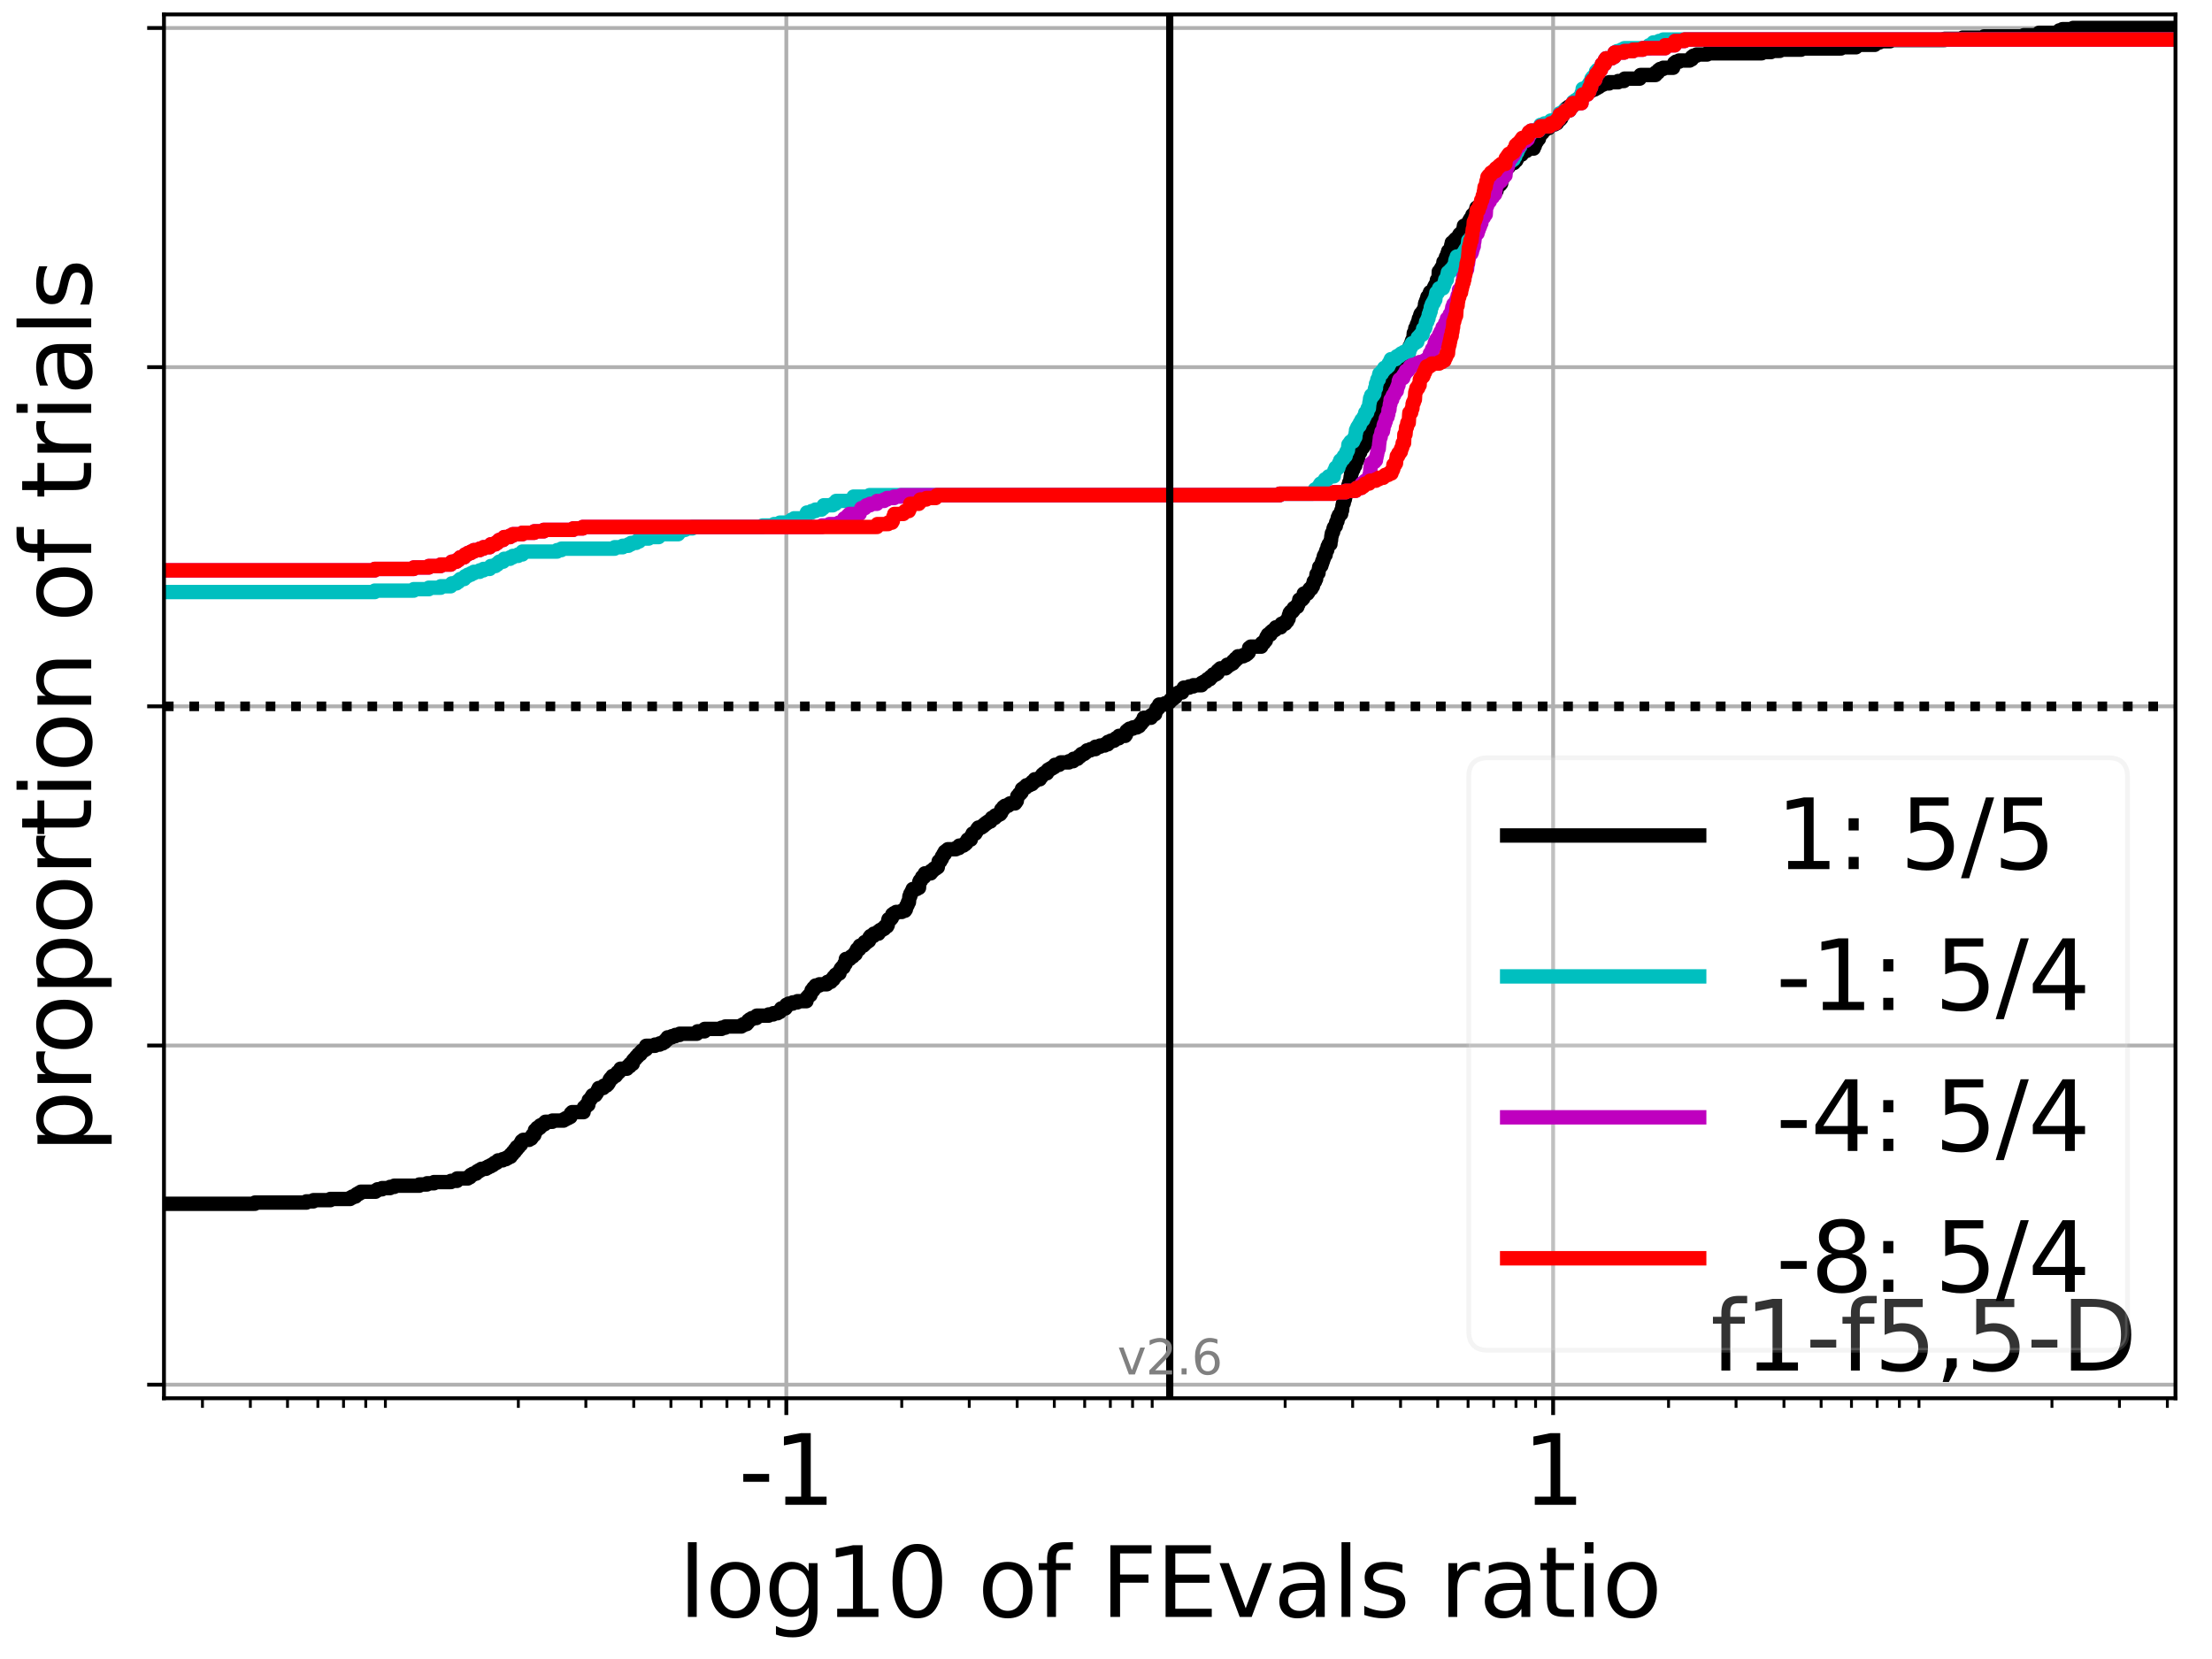 <?xml version="1.0" encoding="utf-8" standalone="no"?>
<!DOCTYPE svg PUBLIC "-//W3C//DTD SVG 1.1//EN"
  "http://www.w3.org/Graphics/SVG/1.1/DTD/svg11.dtd">
<svg height="345.6pt" version="1.1" viewBox="0 0 460.8 345.6" width="460.8pt" xmlns="http://www.w3.org/2000/svg" xmlns:xlink="http://www.w3.org/1999/xlink">
 <defs>
  <style type="text/css">*{stroke-linecap:butt;stroke-linejoin:round;}</style>
 </defs>
 <g id="figure_1">
  <g id="patch_1">
   <path d="M 0 345.6 
L 460.8 345.6 
L 460.8 0 
L 0 0 
z
" style="fill:#ffffff;"/>
  </g>
  <g id="axes_1">
   <g id="patch_2">
    <path d="M 34.16 291.28 
L 453.192 291.28 
L 453.192 3 
L 34.16 3 
z
" style="fill:#ffffff;"/>
   </g>
   <g id="matplotlib.axis_1">
    <g id="xtick_1">
     <g id="line2d_1">
      <path clip-path="url(#p7b2e076b0f)" d="M 163.806 291.28 
L 163.806 3 
" style="fill:none;stroke:#b0b0b0;stroke-linecap:square;stroke-width:0.8;"/>
     </g>
     <g id="line2d_2">
      <defs>
       <path d="M 0 0 
L 0 3.5 
" id="m00e7e89e2e" style="stroke:#000000;stroke-width:0.8;"/>
      </defs>
      <g>
       <use style="stroke:#000000;stroke-width:0.8;" x="163.806" xlink:href="#m00e7e89e2e" y="291.28"/>
      </g>
     </g>
     <g id="text_1">
      <!-- -1 -->
      <g transform="translate(153.836 313.477)scale(0.2 -0.2)">
       <defs>
        <path d="M 313 2009 
L 1997 2009 
L 1997 1497 
L 313 1497 
L 313 2009 
z
" id="DejaVuSans-2d" transform="scale(0.016)"/>
        <path d="M 794 531 
L 1825 531 
L 1825 4091 
L 703 3866 
L 703 4441 
L 1819 4666 
L 2450 4666 
L 2450 531 
L 3481 531 
L 3481 0 
L 794 0 
L 794 531 
z
" id="DejaVuSans-31" transform="scale(0.016)"/>
       </defs>
       <use xlink:href="#DejaVuSans-2d"/>
       <use x="36.084" xlink:href="#DejaVuSans-31"/>
      </g>
     </g>
    </g>
    <g id="xtick_2">
     <g id="line2d_3">
      <path clip-path="url(#p7b2e076b0f)" d="M 323.546 291.28 
L 323.546 3 
" style="fill:none;stroke:#b0b0b0;stroke-linecap:square;stroke-width:0.8;"/>
     </g>
     <g id="line2d_4">
      <g>
       <use style="stroke:#000000;stroke-width:0.8;" x="323.546" xlink:href="#m00e7e89e2e" y="291.28"/>
      </g>
     </g>
     <g id="text_2">
      <!-- 1 -->
      <g transform="translate(317.183 313.477)scale(0.2 -0.2)">
       <use xlink:href="#DejaVuSans-31"/>
      </g>
     </g>
    </g>
    <g id="xtick_3">
     <g id="line2d_5">
      <defs>
       <path d="M 0 0 
L 0 2 
" id="m920d7ead87" style="stroke:#000000;stroke-width:0.6;"/>
      </defs>
      <g>
       <use style="stroke:#000000;stroke-width:0.6;" x="42.175" xlink:href="#m920d7ead87" y="291.28"/>
      </g>
     </g>
    </g>
    <g id="xtick_4">
     <g id="line2d_6">
      <g>
       <use style="stroke:#000000;stroke-width:0.6;" x="52.153" xlink:href="#m920d7ead87" y="291.28"/>
      </g>
     </g>
    </g>
    <g id="xtick_5">
     <g id="line2d_7">
      <g>
       <use style="stroke:#000000;stroke-width:0.6;" x="59.894" xlink:href="#m920d7ead87" y="291.28"/>
      </g>
     </g>
    </g>
    <g id="xtick_6">
     <g id="line2d_8">
      <g>
       <use style="stroke:#000000;stroke-width:0.6;" x="66.218" xlink:href="#m920d7ead87" y="291.28"/>
      </g>
     </g>
    </g>
    <g id="xtick_7">
     <g id="line2d_9">
      <g>
       <use style="stroke:#000000;stroke-width:0.6;" x="71.565" xlink:href="#m920d7ead87" y="291.28"/>
      </g>
     </g>
    </g>
    <g id="xtick_8">
     <g id="line2d_10">
      <g>
       <use style="stroke:#000000;stroke-width:0.6;" x="76.197" xlink:href="#m920d7ead87" y="291.28"/>
      </g>
     </g>
    </g>
    <g id="xtick_9">
     <g id="line2d_11">
      <g>
       <use style="stroke:#000000;stroke-width:0.6;" x="80.282" xlink:href="#m920d7ead87" y="291.28"/>
      </g>
     </g>
    </g>
    <g id="xtick_10">
     <g id="line2d_12">
      <g>
       <use style="stroke:#000000;stroke-width:0.6;" x="107.98" xlink:href="#m920d7ead87" y="291.28"/>
      </g>
     </g>
    </g>
    <g id="xtick_11">
     <g id="line2d_13">
      <g>
       <use style="stroke:#000000;stroke-width:0.6;" x="122.044" xlink:href="#m920d7ead87" y="291.28"/>
      </g>
     </g>
    </g>
    <g id="xtick_12">
     <g id="line2d_14">
      <g>
       <use style="stroke:#000000;stroke-width:0.6;" x="132.023" xlink:href="#m920d7ead87" y="291.28"/>
      </g>
     </g>
    </g>
    <g id="xtick_13">
     <g id="line2d_15">
      <g>
       <use style="stroke:#000000;stroke-width:0.6;" x="139.763" xlink:href="#m920d7ead87" y="291.28"/>
      </g>
     </g>
    </g>
    <g id="xtick_14">
     <g id="line2d_16">
      <g>
       <use style="stroke:#000000;stroke-width:0.6;" x="146.087" xlink:href="#m920d7ead87" y="291.28"/>
      </g>
     </g>
    </g>
    <g id="xtick_15">
     <g id="line2d_17">
      <g>
       <use style="stroke:#000000;stroke-width:0.6;" x="151.434" xlink:href="#m920d7ead87" y="291.28"/>
      </g>
     </g>
    </g>
    <g id="xtick_16">
     <g id="line2d_18">
      <g>
       <use style="stroke:#000000;stroke-width:0.6;" x="156.066" xlink:href="#m920d7ead87" y="291.28"/>
      </g>
     </g>
    </g>
    <g id="xtick_17">
     <g id="line2d_19">
      <g>
       <use style="stroke:#000000;stroke-width:0.6;" x="160.152" xlink:href="#m920d7ead87" y="291.28"/>
      </g>
     </g>
    </g>
    <g id="xtick_18">
     <g id="line2d_20">
      <g>
       <use style="stroke:#000000;stroke-width:0.6;" x="187.85" xlink:href="#m920d7ead87" y="291.28"/>
      </g>
     </g>
    </g>
    <g id="xtick_19">
     <g id="line2d_21">
      <g>
       <use style="stroke:#000000;stroke-width:0.6;" x="201.914" xlink:href="#m920d7ead87" y="291.28"/>
      </g>
     </g>
    </g>
    <g id="xtick_20">
     <g id="line2d_22">
      <g>
       <use style="stroke:#000000;stroke-width:0.6;" x="211.893" xlink:href="#m920d7ead87" y="291.28"/>
      </g>
     </g>
    </g>
    <g id="xtick_21">
     <g id="line2d_23">
      <g>
       <use style="stroke:#000000;stroke-width:0.6;" x="219.633" xlink:href="#m920d7ead87" y="291.28"/>
      </g>
     </g>
    </g>
    <g id="xtick_22">
     <g id="line2d_24">
      <g>
       <use style="stroke:#000000;stroke-width:0.6;" x="225.957" xlink:href="#m920d7ead87" y="291.28"/>
      </g>
     </g>
    </g>
    <g id="xtick_23">
     <g id="line2d_25">
      <g>
       <use style="stroke:#000000;stroke-width:0.6;" x="231.304" xlink:href="#m920d7ead87" y="291.28"/>
      </g>
     </g>
    </g>
    <g id="xtick_24">
     <g id="line2d_26">
      <g>
       <use style="stroke:#000000;stroke-width:0.6;" x="235.936" xlink:href="#m920d7ead87" y="291.28"/>
      </g>
     </g>
    </g>
    <g id="xtick_25">
     <g id="line2d_27">
      <g>
       <use style="stroke:#000000;stroke-width:0.6;" x="240.021" xlink:href="#m920d7ead87" y="291.28"/>
      </g>
     </g>
    </g>
    <g id="xtick_26">
     <g id="line2d_28">
      <g>
       <use style="stroke:#000000;stroke-width:0.6;" x="267.719" xlink:href="#m920d7ead87" y="291.28"/>
      </g>
     </g>
    </g>
    <g id="xtick_27">
     <g id="line2d_29">
      <g>
       <use style="stroke:#000000;stroke-width:0.6;" x="281.783" xlink:href="#m920d7ead87" y="291.28"/>
      </g>
     </g>
    </g>
    <g id="xtick_28">
     <g id="line2d_30">
      <g>
       <use style="stroke:#000000;stroke-width:0.6;" x="291.762" xlink:href="#m920d7ead87" y="291.28"/>
      </g>
     </g>
    </g>
    <g id="xtick_29">
     <g id="line2d_31">
      <g>
       <use style="stroke:#000000;stroke-width:0.6;" x="299.502" xlink:href="#m920d7ead87" y="291.28"/>
      </g>
     </g>
    </g>
    <g id="xtick_30">
     <g id="line2d_32">
      <g>
       <use style="stroke:#000000;stroke-width:0.6;" x="305.827" xlink:href="#m920d7ead87" y="291.28"/>
      </g>
     </g>
    </g>
    <g id="xtick_31">
     <g id="line2d_33">
      <g>
       <use style="stroke:#000000;stroke-width:0.6;" x="311.174" xlink:href="#m920d7ead87" y="291.28"/>
      </g>
     </g>
    </g>
    <g id="xtick_32">
     <g id="line2d_34">
      <g>
       <use style="stroke:#000000;stroke-width:0.6;" x="315.805" xlink:href="#m920d7ead87" y="291.28"/>
      </g>
     </g>
    </g>
    <g id="xtick_33">
     <g id="line2d_35">
      <g>
       <use style="stroke:#000000;stroke-width:0.6;" x="319.891" xlink:href="#m920d7ead87" y="291.28"/>
      </g>
     </g>
    </g>
    <g id="xtick_34">
     <g id="line2d_36">
      <g>
       <use style="stroke:#000000;stroke-width:0.6;" x="347.589" xlink:href="#m920d7ead87" y="291.28"/>
      </g>
     </g>
    </g>
    <g id="xtick_35">
     <g id="line2d_37">
      <g>
       <use style="stroke:#000000;stroke-width:0.6;" x="361.653" xlink:href="#m920d7ead87" y="291.28"/>
      </g>
     </g>
    </g>
    <g id="xtick_36">
     <g id="line2d_38">
      <g>
       <use style="stroke:#000000;stroke-width:0.6;" x="371.632" xlink:href="#m920d7ead87" y="291.28"/>
      </g>
     </g>
    </g>
    <g id="xtick_37">
     <g id="line2d_39">
      <g>
       <use style="stroke:#000000;stroke-width:0.6;" x="379.372" xlink:href="#m920d7ead87" y="291.28"/>
      </g>
     </g>
    </g>
    <g id="xtick_38">
     <g id="line2d_40">
      <g>
       <use style="stroke:#000000;stroke-width:0.6;" x="385.696" xlink:href="#m920d7ead87" y="291.28"/>
      </g>
     </g>
    </g>
    <g id="xtick_39">
     <g id="line2d_41">
      <g>
       <use style="stroke:#000000;stroke-width:0.6;" x="391.043" xlink:href="#m920d7ead87" y="291.28"/>
      </g>
     </g>
    </g>
    <g id="xtick_40">
     <g id="line2d_42">
      <g>
       <use style="stroke:#000000;stroke-width:0.6;" x="395.675" xlink:href="#m920d7ead87" y="291.28"/>
      </g>
     </g>
    </g>
    <g id="xtick_41">
     <g id="line2d_43">
      <g>
       <use style="stroke:#000000;stroke-width:0.6;" x="399.761" xlink:href="#m920d7ead87" y="291.28"/>
      </g>
     </g>
    </g>
    <g id="xtick_42">
     <g id="line2d_44">
      <g>
       <use style="stroke:#000000;stroke-width:0.6;" x="427.458" xlink:href="#m920d7ead87" y="291.28"/>
      </g>
     </g>
    </g>
    <g id="xtick_43">
     <g id="line2d_45">
      <g>
       <use style="stroke:#000000;stroke-width:0.6;" x="441.523" xlink:href="#m920d7ead87" y="291.28"/>
      </g>
     </g>
    </g>
    <g id="xtick_44">
     <g id="line2d_46">
      <g>
       <use style="stroke:#000000;stroke-width:0.6;" x="451.502" xlink:href="#m920d7ead87" y="291.28"/>
      </g>
     </g>
    </g>
    <g id="text_3">
     <!-- log10 of FEvals ratio -->
     <g transform="translate(141.371 336.833)scale(0.2 -0.2)">
      <defs>
       <path d="M 603 4863 
L 1178 4863 
L 1178 0 
L 603 0 
L 603 4863 
z
" id="DejaVuSans-6c" transform="scale(0.016)"/>
       <path d="M 1959 3097 
Q 1497 3097 1228 2736 
Q 959 2375 959 1747 
Q 959 1119 1226 758 
Q 1494 397 1959 397 
Q 2419 397 2687 759 
Q 2956 1122 2956 1747 
Q 2956 2369 2687 2733 
Q 2419 3097 1959 3097 
z
M 1959 3584 
Q 2709 3584 3137 3096 
Q 3566 2609 3566 1747 
Q 3566 888 3137 398 
Q 2709 -91 1959 -91 
Q 1206 -91 779 398 
Q 353 888 353 1747 
Q 353 2609 779 3096 
Q 1206 3584 1959 3584 
z
" id="DejaVuSans-6f" transform="scale(0.016)"/>
       <path d="M 2906 1791 
Q 2906 2416 2648 2759 
Q 2391 3103 1925 3103 
Q 1463 3103 1205 2759 
Q 947 2416 947 1791 
Q 947 1169 1205 825 
Q 1463 481 1925 481 
Q 2391 481 2648 825 
Q 2906 1169 2906 1791 
z
M 3481 434 
Q 3481 -459 3084 -895 
Q 2688 -1331 1869 -1331 
Q 1566 -1331 1297 -1286 
Q 1028 -1241 775 -1147 
L 775 -588 
Q 1028 -725 1275 -790 
Q 1522 -856 1778 -856 
Q 2344 -856 2625 -561 
Q 2906 -266 2906 331 
L 2906 616 
Q 2728 306 2450 153 
Q 2172 0 1784 0 
Q 1141 0 747 490 
Q 353 981 353 1791 
Q 353 2603 747 3093 
Q 1141 3584 1784 3584 
Q 2172 3584 2450 3431 
Q 2728 3278 2906 2969 
L 2906 3500 
L 3481 3500 
L 3481 434 
z
" id="DejaVuSans-67" transform="scale(0.016)"/>
       <path d="M 2034 4250 
Q 1547 4250 1301 3770 
Q 1056 3291 1056 2328 
Q 1056 1369 1301 889 
Q 1547 409 2034 409 
Q 2525 409 2770 889 
Q 3016 1369 3016 2328 
Q 3016 3291 2770 3770 
Q 2525 4250 2034 4250 
z
M 2034 4750 
Q 2819 4750 3233 4129 
Q 3647 3509 3647 2328 
Q 3647 1150 3233 529 
Q 2819 -91 2034 -91 
Q 1250 -91 836 529 
Q 422 1150 422 2328 
Q 422 3509 836 4129 
Q 1250 4750 2034 4750 
z
" id="DejaVuSans-30" transform="scale(0.016)"/>
       <path id="DejaVuSans-20" transform="scale(0.016)"/>
       <path d="M 2375 4863 
L 2375 4384 
L 1825 4384 
Q 1516 4384 1395 4259 
Q 1275 4134 1275 3809 
L 1275 3500 
L 2222 3500 
L 2222 3053 
L 1275 3053 
L 1275 0 
L 697 0 
L 697 3053 
L 147 3053 
L 147 3500 
L 697 3500 
L 697 3744 
Q 697 4328 969 4595 
Q 1241 4863 1831 4863 
L 2375 4863 
z
" id="DejaVuSans-66" transform="scale(0.016)"/>
       <path d="M 628 4666 
L 3309 4666 
L 3309 4134 
L 1259 4134 
L 1259 2759 
L 3109 2759 
L 3109 2228 
L 1259 2228 
L 1259 0 
L 628 0 
L 628 4666 
z
" id="DejaVuSans-46" transform="scale(0.016)"/>
       <path d="M 628 4666 
L 3578 4666 
L 3578 4134 
L 1259 4134 
L 1259 2753 
L 3481 2753 
L 3481 2222 
L 1259 2222 
L 1259 531 
L 3634 531 
L 3634 0 
L 628 0 
L 628 4666 
z
" id="DejaVuSans-45" transform="scale(0.016)"/>
       <path d="M 191 3500 
L 800 3500 
L 1894 563 
L 2988 3500 
L 3597 3500 
L 2284 0 
L 1503 0 
L 191 3500 
z
" id="DejaVuSans-76" transform="scale(0.016)"/>
       <path d="M 2194 1759 
Q 1497 1759 1228 1600 
Q 959 1441 959 1056 
Q 959 750 1161 570 
Q 1363 391 1709 391 
Q 2188 391 2477 730 
Q 2766 1069 2766 1631 
L 2766 1759 
L 2194 1759 
z
M 3341 1997 
L 3341 0 
L 2766 0 
L 2766 531 
Q 2569 213 2275 61 
Q 1981 -91 1556 -91 
Q 1019 -91 701 211 
Q 384 513 384 1019 
Q 384 1609 779 1909 
Q 1175 2209 1959 2209 
L 2766 2209 
L 2766 2266 
Q 2766 2663 2505 2880 
Q 2244 3097 1772 3097 
Q 1472 3097 1187 3025 
Q 903 2953 641 2809 
L 641 3341 
Q 956 3463 1253 3523 
Q 1550 3584 1831 3584 
Q 2591 3584 2966 3190 
Q 3341 2797 3341 1997 
z
" id="DejaVuSans-61" transform="scale(0.016)"/>
       <path d="M 2834 3397 
L 2834 2853 
Q 2591 2978 2328 3040 
Q 2066 3103 1784 3103 
Q 1356 3103 1142 2972 
Q 928 2841 928 2578 
Q 928 2378 1081 2264 
Q 1234 2150 1697 2047 
L 1894 2003 
Q 2506 1872 2764 1633 
Q 3022 1394 3022 966 
Q 3022 478 2636 193 
Q 2250 -91 1575 -91 
Q 1294 -91 989 -36 
Q 684 19 347 128 
L 347 722 
Q 666 556 975 473 
Q 1284 391 1588 391 
Q 1994 391 2212 530 
Q 2431 669 2431 922 
Q 2431 1156 2273 1281 
Q 2116 1406 1581 1522 
L 1381 1569 
Q 847 1681 609 1914 
Q 372 2147 372 2553 
Q 372 3047 722 3315 
Q 1072 3584 1716 3584 
Q 2034 3584 2315 3537 
Q 2597 3491 2834 3397 
z
" id="DejaVuSans-73" transform="scale(0.016)"/>
       <path d="M 2631 2963 
Q 2534 3019 2420 3045 
Q 2306 3072 2169 3072 
Q 1681 3072 1420 2755 
Q 1159 2438 1159 1844 
L 1159 0 
L 581 0 
L 581 3500 
L 1159 3500 
L 1159 2956 
Q 1341 3275 1631 3429 
Q 1922 3584 2338 3584 
Q 2397 3584 2469 3576 
Q 2541 3569 2628 3553 
L 2631 2963 
z
" id="DejaVuSans-72" transform="scale(0.016)"/>
       <path d="M 1172 4494 
L 1172 3500 
L 2356 3500 
L 2356 3053 
L 1172 3053 
L 1172 1153 
Q 1172 725 1289 603 
Q 1406 481 1766 481 
L 2356 481 
L 2356 0 
L 1766 0 
Q 1100 0 847 248 
Q 594 497 594 1153 
L 594 3053 
L 172 3053 
L 172 3500 
L 594 3500 
L 594 4494 
L 1172 4494 
z
" id="DejaVuSans-74" transform="scale(0.016)"/>
       <path d="M 603 3500 
L 1178 3500 
L 1178 0 
L 603 0 
L 603 3500 
z
M 603 4863 
L 1178 4863 
L 1178 4134 
L 603 4134 
L 603 4863 
z
" id="DejaVuSans-69" transform="scale(0.016)"/>
      </defs>
      <use xlink:href="#DejaVuSans-6c"/>
      <use x="27.783" xlink:href="#DejaVuSans-6f"/>
      <use x="88.965" xlink:href="#DejaVuSans-67"/>
      <use x="152.441" xlink:href="#DejaVuSans-31"/>
      <use x="216.064" xlink:href="#DejaVuSans-30"/>
      <use x="279.688" xlink:href="#DejaVuSans-20"/>
      <use x="311.475" xlink:href="#DejaVuSans-6f"/>
      <use x="372.656" xlink:href="#DejaVuSans-66"/>
      <use x="407.861" xlink:href="#DejaVuSans-20"/>
      <use x="439.648" xlink:href="#DejaVuSans-46"/>
      <use x="497.168" xlink:href="#DejaVuSans-45"/>
      <use x="560.352" xlink:href="#DejaVuSans-76"/>
      <use x="619.531" xlink:href="#DejaVuSans-61"/>
      <use x="680.811" xlink:href="#DejaVuSans-6c"/>
      <use x="708.594" xlink:href="#DejaVuSans-73"/>
      <use x="760.693" xlink:href="#DejaVuSans-20"/>
      <use x="792.48" xlink:href="#DejaVuSans-72"/>
      <use x="833.594" xlink:href="#DejaVuSans-61"/>
      <use x="894.873" xlink:href="#DejaVuSans-74"/>
      <use x="934.082" xlink:href="#DejaVuSans-69"/>
      <use x="961.865" xlink:href="#DejaVuSans-6f"/>
     </g>
    </g>
   </g>
   <g id="matplotlib.axis_2">
    <g id="ytick_1">
     <g id="line2d_47">
      <path clip-path="url(#p7b2e076b0f)" d="M 34.16 288.454 
L 453.192 288.454 
" style="fill:none;stroke:#b0b0b0;stroke-linecap:square;stroke-width:0.8;"/>
     </g>
     <g id="line2d_48">
      <defs>
       <path d="M 0 0 
L -3.5 0 
" id="ma039ee7e5b" style="stroke:#000000;stroke-width:0.8;"/>
      </defs>
      <g>
       <use style="stroke:#000000;stroke-width:0.8;" x="34.16" xlink:href="#ma039ee7e5b" y="288.454"/>
      </g>
     </g>
    </g>
    <g id="ytick_2">
     <g id="line2d_49">
      <path clip-path="url(#p7b2e076b0f)" d="M 34.16 217.797 
L 453.192 217.797 
" style="fill:none;stroke:#b0b0b0;stroke-linecap:square;stroke-width:0.8;"/>
     </g>
     <g id="line2d_50">
      <g>
       <use style="stroke:#000000;stroke-width:0.8;" x="34.16" xlink:href="#ma039ee7e5b" y="217.797"/>
      </g>
     </g>
    </g>
    <g id="ytick_3">
     <g id="line2d_51">
      <path clip-path="url(#p7b2e076b0f)" d="M 34.16 147.14 
L 453.192 147.14 
" style="fill:none;stroke:#b0b0b0;stroke-linecap:square;stroke-width:0.8;"/>
     </g>
     <g id="line2d_52">
      <g>
       <use style="stroke:#000000;stroke-width:0.8;" x="34.16" xlink:href="#ma039ee7e5b" y="147.14"/>
      </g>
     </g>
    </g>
    <g id="ytick_4">
     <g id="line2d_53">
      <path clip-path="url(#p7b2e076b0f)" d="M 34.16 76.483 
L 453.192 76.483 
" style="fill:none;stroke:#b0b0b0;stroke-linecap:square;stroke-width:0.8;"/>
     </g>
     <g id="line2d_54">
      <g>
       <use style="stroke:#000000;stroke-width:0.8;" x="34.16" xlink:href="#ma039ee7e5b" y="76.483"/>
      </g>
     </g>
    </g>
    <g id="ytick_5">
     <g id="line2d_55">
      <path clip-path="url(#p7b2e076b0f)" d="M 34.16 5.826 
L 453.192 5.826 
" style="fill:none;stroke:#b0b0b0;stroke-linecap:square;stroke-width:0.8;"/>
     </g>
     <g id="line2d_56">
      <g>
       <use style="stroke:#000000;stroke-width:0.8;" x="34.16" xlink:href="#ma039ee7e5b" y="5.826"/>
      </g>
     </g>
    </g>
    <g id="text_4">
     <!-- proportion of trials -->
     <g transform="translate(19.001 240.146)rotate(-90)scale(0.2 -0.2)">
      <defs>
       <path d="M 1159 525 
L 1159 -1331 
L 581 -1331 
L 581 3500 
L 1159 3500 
L 1159 2969 
Q 1341 3281 1617 3432 
Q 1894 3584 2278 3584 
Q 2916 3584 3314 3078 
Q 3713 2572 3713 1747 
Q 3713 922 3314 415 
Q 2916 -91 2278 -91 
Q 1894 -91 1617 61 
Q 1341 213 1159 525 
z
M 3116 1747 
Q 3116 2381 2855 2742 
Q 2594 3103 2138 3103 
Q 1681 3103 1420 2742 
Q 1159 2381 1159 1747 
Q 1159 1113 1420 752 
Q 1681 391 2138 391 
Q 2594 391 2855 752 
Q 3116 1113 3116 1747 
z
" id="DejaVuSans-70" transform="scale(0.016)"/>
       <path d="M 3513 2113 
L 3513 0 
L 2938 0 
L 2938 2094 
Q 2938 2591 2744 2837 
Q 2550 3084 2163 3084 
Q 1697 3084 1428 2787 
Q 1159 2491 1159 1978 
L 1159 0 
L 581 0 
L 581 3500 
L 1159 3500 
L 1159 2956 
Q 1366 3272 1645 3428 
Q 1925 3584 2291 3584 
Q 2894 3584 3203 3211 
Q 3513 2838 3513 2113 
z
" id="DejaVuSans-6e" transform="scale(0.016)"/>
      </defs>
      <use xlink:href="#DejaVuSans-70"/>
      <use x="63.477" xlink:href="#DejaVuSans-72"/>
      <use x="102.34" xlink:href="#DejaVuSans-6f"/>
      <use x="163.521" xlink:href="#DejaVuSans-70"/>
      <use x="226.998" xlink:href="#DejaVuSans-6f"/>
      <use x="288.18" xlink:href="#DejaVuSans-72"/>
      <use x="329.293" xlink:href="#DejaVuSans-74"/>
      <use x="368.502" xlink:href="#DejaVuSans-69"/>
      <use x="396.285" xlink:href="#DejaVuSans-6f"/>
      <use x="457.467" xlink:href="#DejaVuSans-6e"/>
      <use x="520.846" xlink:href="#DejaVuSans-20"/>
      <use x="552.633" xlink:href="#DejaVuSans-6f"/>
      <use x="613.814" xlink:href="#DejaVuSans-66"/>
      <use x="649.02" xlink:href="#DejaVuSans-20"/>
      <use x="680.807" xlink:href="#DejaVuSans-74"/>
      <use x="720.016" xlink:href="#DejaVuSans-72"/>
      <use x="761.129" xlink:href="#DejaVuSans-69"/>
      <use x="788.912" xlink:href="#DejaVuSans-61"/>
      <use x="850.191" xlink:href="#DejaVuSans-6c"/>
      <use x="877.975" xlink:href="#DejaVuSans-73"/>
     </g>
    </g>
   </g>
   <g id="line2d_57">
    <path clip-path="url(#p7b2e076b0f)" d="M 34.16 250.77 
L 53.098 250.77 
L 53.098 250.519 
L 63.829 250.519 
L 63.829 250.268 
L 65.287 250.268 
L 65.287 250.016 
L 68.813 250.016 
L 68.813 249.765 
L 72.941 249.765 
L 72.941 249.514 
L 73.396 249.514 
L 73.396 249.263 
L 74.067 249.263 
L 74.067 249.011 
L 74.288 249.011 
L 74.288 248.76 
L 74.726 248.76 
L 74.726 248.509 
L 75.158 248.509 
L 75.158 248.258 
L 78.221 248.258 
L 78.221 248.007 
L 78.63 248.007 
L 78.63 247.755 
L 79.588 247.755 
L 79.588 247.504 
L 81.249 247.504 
L 81.249 247.253 
L 82.138 247.253 
L 82.138 247.002 
L 87.347 247.002 
L 87.347 246.75 
L 88.953 246.75 
L 88.953 246.499 
L 90.41 246.499 
L 90.41 246.248 
L 93.936 246.248 
L 93.936 245.997 
L 95.211 245.997 
L 95.211 245.494 
L 97.458 245.494 
L 97.458 245.243 
L 97.915 245.243 
L 97.915 244.992 
L 98.065 244.992 
L 98.065 244.741 
L 98.52 244.741 
L 98.52 244.489 
L 99.191 244.489 
L 99.191 244.238 
L 99.412 244.238 
L 99.412 243.987 
L 99.85 243.987 
L 99.85 243.736 
L 100.282 243.736 
L 100.282 243.485 
L 101.247 243.485 
L 101.247 243.233 
L 101.704 243.233 
L 101.704 242.982 
L 102.217 242.982 
L 102.217 242.731 
L 102.674 242.731 
L 102.674 242.48 
L 103.02 242.48 
L 103.02 242.228 
L 103.477 242.228 
L 103.477 241.977 
L 103.753 241.977 
L 103.753 241.726 
L 104.712 241.726 
L 104.712 241.475 
L 105.412 241.475 
L 105.412 241.224 
L 105.869 241.224 
L 105.869 240.972 
L 106.373 240.972 
L 106.401 240.47 
L 106.78 240.47 
L 106.857 239.967 
L 107.237 239.967 
L 107.262 239.465 
L 107.635 239.465 
L 107.635 238.963 
L 108.056 238.963 
L 108.056 238.711 
L 108.217 238.711 
L 108.217 238.46 
L 108.512 238.46 
L 108.537 237.958 
L 108.674 237.958 
L 108.674 237.706 
L 108.994 237.706 
L 108.994 237.455 
L 110.209 237.455 
L 110.209 237.204 
L 110.666 237.204 
L 110.666 236.953 
L 110.849 236.953 
L 110.916 236.45 
L 111.306 236.45 
L 111.404 235.948 
L 111.437 235.948 
L 111.44 235.445 
L 111.861 235.445 
L 111.897 234.943 
L 112.471 234.943 
L 112.539 234.44 
L 113.017 234.44 
L 113.017 234.189 
L 113.474 234.189 
L 113.474 233.938 
L 113.615 233.938 
L 113.615 233.687 
L 115.065 233.687 
L 115.065 233.436 
L 117.404 233.436 
L 117.404 233.184 
L 117.859 233.184 
L 117.859 232.933 
L 118.373 232.933 
L 118.373 232.682 
L 118.828 232.682 
L 118.923 231.928 
L 119.177 231.928 
L 119.177 231.677 
L 121.568 231.677 
L 121.648 230.672 
L 122.007 230.672 
L 122.007 230.421 
L 122.136 230.421 
L 122.136 230.17 
L 122.557 230.17 
L 122.657 229.165 
L 122.936 229.165 
L 122.936 228.914 
L 123.105 228.914 
L 123.105 228.662 
L 123.27 228.662 
L 123.27 228.411 
L 123.421 228.411 
L 123.421 228.16 
L 124.029 228.16 
L 124.029 227.909 
L 124.212 227.909 
L 124.212 227.657 
L 124.373 227.657 
L 124.476 227.155 
L 124.694 227.155 
L 124.728 226.653 
L 125.668 226.653 
L 125.668 226.401 
L 125.812 226.401 
L 125.812 226.15 
L 126.366 226.15 
L 126.366 225.899 
L 126.631 225.899 
L 126.631 225.648 
L 126.801 225.648 
L 126.801 225.396 
L 126.933 225.396 
L 127.006 224.894 
L 127.18 224.894 
L 127.18 224.643 
L 127.56 224.643 
L 127.597 224.14 
L 128.254 224.14 
L 128.254 223.889 
L 128.456 223.889 
L 128.456 223.638 
L 128.617 223.638 
L 128.617 223.387 
L 128.938 223.387 
L 128.938 223.135 
L 129.173 223.135 
L 129.262 222.633 
L 130.61 222.633 
L 130.61 222.382 
L 130.76 222.382 
L 130.76 222.13 
L 131.215 222.13 
L 131.25 221.628 
L 131.804 221.628 
L 131.886 220.874 
L 132.107 220.874 
L 132.107 220.623 
L 132.382 220.623 
L 132.382 220.372 
L 132.545 220.372 
L 132.545 220.121 
L 132.837 220.121 
L 132.837 219.869 
L 132.977 219.869 
L 132.977 219.618 
L 133.417 219.618 
L 133.508 219.116 
L 133.729 219.116 
L 133.729 218.865 
L 134.167 218.865 
L 134.167 218.613 
L 134.582 218.613 
L 134.601 217.86 
L 136.448 217.86 
L 136.448 217.608 
L 137.407 217.608 
L 137.407 217.357 
L 138.071 217.357 
L 138.071 217.106 
L 138.48 217.106 
L 138.48 216.855 
L 138.666 216.855 
L 138.666 216.604 
L 139.029 216.604 
L 139.068 216.101 
L 139.957 216.101 
L 139.957 215.85 
L 140.69 215.85 
L 140.69 215.599 
L 141.579 215.599 
L 141.579 215.347 
L 145.166 215.347 
L 145.166 215.096 
L 145.313 215.096 
L 145.313 214.845 
L 146.771 214.845 
L 146.788 214.343 
L 150.297 214.343 
L 150.297 214.091 
L 151.089 214.091 
L 151.089 213.84 
L 154.425 213.84 
L 154.425 213.589 
L 154.88 213.589 
L 154.88 213.338 
L 155.551 213.338 
L 155.551 213.086 
L 155.772 213.086 
L 155.772 212.835 
L 155.886 212.835 
L 155.886 212.584 
L 156.21 212.584 
L 156.21 212.333 
L 156.642 212.333 
L 156.642 212.082 
L 157.575 212.082 
L 157.642 211.579 
L 160.114 211.579 
L 160.114 211.328 
L 161.072 211.328 
L 161.072 211.077 
L 161.983 211.077 
L 161.983 210.825 
L 162.453 210.825 
L 162.453 210.574 
L 162.686 210.574 
L 162.733 210.072 
L 163.622 210.072 
L 163.622 209.82 
L 163.806 209.82 
L 163.806 209.318 
L 164.287 209.318 
L 164.287 209.067 
L 165.131 209.067 
L 165.131 208.816 
L 166.111 208.816 
L 166.111 208.564 
L 167.996 208.564 
L 168.076 207.811 
L 168.309 207.811 
L 168.309 207.559 
L 168.538 207.559 
L 168.538 207.308 
L 168.831 207.308 
L 168.92 206.806 
L 169.045 206.806 
L 169.073 206.303 
L 169.444 206.303 
L 169.444 205.801 
L 169.849 205.801 
L 169.889 205.298 
L 170.693 205.298 
L 170.693 205.047 
L 172.24 205.047 
L 172.24 204.796 
L 172.377 204.796 
L 172.377 204.545 
L 173.084 204.545 
L 173.084 204.294 
L 173.229 204.294 
L 173.229 204.042 
L 173.608 204.042 
L 173.642 203.54 
L 173.966 203.54 
L 174.073 203.037 
L 174.452 203.037 
L 174.452 202.786 
L 174.875 202.786 
L 174.884 202.284 
L 175.045 202.284 
L 175.045 202.033 
L 175.159 202.033 
L 175.159 201.781 
L 175.365 201.781 
L 175.365 201.53 
L 175.728 201.53 
L 175.728 201.279 
L 175.84 201.279 
L 175.889 200.776 
L 176.156 200.776 
L 176.21 199.772 
L 177.038 199.772 
L 177.038 199.52 
L 177.27 199.52 
L 177.27 199.269 
L 177.677 199.269 
L 177.677 199.018 
L 177.882 199.018 
L 177.882 198.767 
L 178.232 198.767 
L 178.269 198.264 
L 178.404 198.264 
L 178.404 198.013 
L 178.522 198.013 
L 178.522 197.762 
L 178.985 197.762 
L 179.076 197.259 
L 179.113 197.259 
L 179.113 197.008 
L 179.845 197.008 
L 179.845 196.757 
L 180.109 196.757 
L 180.109 196.254 
L 180.689 196.254 
L 180.689 196.003 
L 181.034 196.003 
L 181.129 195.249 
L 181.315 195.249 
L 181.315 194.998 
L 181.965 194.998 
L 182.033 194.496 
L 183.002 194.496 
L 183.002 193.993 
L 183.331 193.993 
L 183.331 193.742 
L 183.775 193.742 
L 183.775 193.491 
L 184.212 193.491 
L 184.212 193.24 
L 184.342 193.24 
L 184.342 192.988 
L 184.8 192.988 
L 184.8 192.737 
L 184.933 192.737 
L 185.026 191.732 
L 185.093 191.732 
L 185.093 191.481 
L 185.593 191.481 
L 185.593 191.23 
L 185.796 191.23 
L 185.891 190.476 
L 186.234 190.476 
L 186.234 190.225 
L 186.682 190.225 
L 186.682 189.974 
L 187.873 189.974 
L 187.873 189.723 
L 188.537 189.723 
L 188.537 189.471 
L 188.706 189.471 
L 188.801 188.718 
L 188.974 188.718 
L 188.974 188.466 
L 189.104 188.466 
L 189.138 187.964 
L 189.342 187.964 
L 189.451 186.708 
L 189.629 186.708 
L 189.629 186.205 
L 189.812 186.205 
L 189.905 185.703 
L 190.045 185.703 
L 190.137 185.2 
L 190.996 185.2 
L 190.996 184.949 
L 191.444 184.949 
L 191.504 183.693 
L 191.617 183.693 
L 191.617 183.442 
L 191.885 183.442 
L 191.885 183.191 
L 192.015 183.191 
L 192.097 182.688 
L 192.534 182.688 
L 192.635 182.186 
L 192.664 182.186 
L 192.664 181.935 
L 193.9 181.935 
L 193.907 181.432 
L 194.354 181.432 
L 194.354 181.181 
L 194.556 181.181 
L 194.556 180.93 
L 195.004 180.93 
L 195.004 180.678 
L 195.354 180.678 
L 195.447 179.925 
L 195.497 179.925 
L 195.546 179.422 
L 195.897 179.422 
L 195.99 178.92 
L 196.195 178.92 
L 196.229 178.417 
L 196.431 178.417 
L 196.524 177.915 
L 196.807 177.915 
L 196.811 177.413 
L 197.145 177.413 
L 197.145 177.161 
L 197.46 177.161 
L 197.46 176.91 
L 199.14 176.91 
L 199.14 176.659 
L 199.789 176.659 
L 199.822 176.156 
L 200.685 176.156 
L 200.685 175.905 
L 201.058 175.905 
L 201.058 175.654 
L 201.324 175.654 
L 201.417 175.152 
L 201.569 175.152 
L 201.569 174.9 
L 202.233 174.9 
L 202.326 174.398 
L 202.348 174.398 
L 202.348 174.147 
L 202.518 174.147 
L 202.611 173.644 
L 203.199 173.644 
L 203.291 173.142 
L 203.515 173.142 
L 203.607 172.639 
L 203.806 172.639 
L 203.806 172.388 
L 204.479 172.388 
L 204.479 172.137 
L 204.847 172.137 
L 204.847 171.886 
L 205.129 171.886 
L 205.129 171.634 
L 205.447 171.634 
L 205.447 171.383 
L 205.816 171.383 
L 205.816 171.132 
L 206.344 171.132 
L 206.437 170.629 
L 206.62 170.629 
L 206.62 170.378 
L 207.261 170.378 
L 207.332 169.876 
L 207.877 169.876 
L 207.877 169.625 
L 208.358 169.625 
L 208.358 169.373 
L 208.557 169.373 
L 208.587 168.62 
L 209.007 168.62 
L 209.011 168.117 
L 209.334 168.117 
L 209.334 167.866 
L 210 167.866 
L 210 167.615 
L 210.379 167.615 
L 210.379 167.364 
L 211.46 167.364 
L 211.46 167.112 
L 211.655 167.112 
L 211.655 166.861 
L 211.816 166.861 
L 211.915 165.856 
L 212.137 165.856 
L 212.137 165.605 
L 212.31 165.605 
L 212.31 165.354 
L 212.587 165.354 
L 212.587 165.103 
L 212.808 165.103 
L 212.898 164.349 
L 213.245 164.349 
L 213.245 164.098 
L 213.678 164.098 
L 213.678 163.846 
L 213.809 163.846 
L 213.809 163.595 
L 214.449 163.595 
L 214.449 163.344 
L 215.003 163.344 
L 215.04 162.842 
L 215.547 162.842 
L 215.547 162.339 
L 216.616 162.339 
L 216.616 162.088 
L 216.756 162.088 
L 216.756 161.837 
L 216.989 161.837 
L 216.989 161.585 
L 217.149 161.585 
L 217.149 161.334 
L 217.444 161.334 
L 217.444 161.083 
L 218.107 161.083 
L 218.115 160.581 
L 218.336 160.581 
L 218.336 160.329 
L 218.774 160.329 
L 218.774 160.078 
L 219.206 160.078 
L 219.206 159.827 
L 219.633 159.827 
L 219.633 159.576 
L 219.768 159.576 
L 219.768 159.324 
L 220.658 159.324 
L 220.658 159.073 
L 220.98 159.073 
L 220.98 158.822 
L 222.678 158.822 
L 222.678 158.571 
L 223.564 158.571 
L 223.636 158.068 
L 224.481 158.068 
L 224.481 157.817 
L 224.734 157.817 
L 224.734 157.566 
L 225.065 157.566 
L 225.065 157.315 
L 225.297 157.315 
L 225.297 157.063 
L 225.866 157.063 
L 225.866 156.812 
L 226.186 156.812 
L 226.186 156.561 
L 226.456 156.561 
L 226.456 156.31 
L 227.179 156.31 
L 227.179 156.058 
L 228.203 156.058 
L 228.203 155.556 
L 229.18 155.556 
L 229.18 155.305 
L 230.118 155.305 
L 230.118 155.054 
L 230.778 155.054 
L 230.807 154.551 
L 231.395 154.551 
L 231.395 154.3 
L 232.101 154.3 
L 232.101 154.049 
L 232.434 154.049 
L 232.434 153.797 
L 233.083 153.797 
L 233.092 153.295 
L 234.407 153.295 
L 234.407 153.044 
L 234.57 153.044 
L 234.665 152.29 
L 234.959 152.29 
L 234.959 152.039 
L 235.3 152.039 
L 235.3 151.788 
L 236.002 151.788 
L 236.002 151.536 
L 236.853 151.536 
L 236.853 151.285 
L 237.312 151.285 
L 237.312 151.034 
L 237.489 151.034 
L 237.489 150.783 
L 237.748 150.783 
L 237.748 150.532 
L 237.878 150.532 
L 237.878 150.28 
L 238.17 150.28 
L 238.265 149.527 
L 239.756 149.527 
L 239.771 149.024 
L 240.218 149.024 
L 240.218 148.773 
L 240.627 148.773 
L 240.627 148.271 
L 240.784 148.271 
L 240.784 148.019 
L 240.911 148.019 
L 240.972 147.517 
L 241.348 147.517 
L 241.409 147.014 
L 241.478 147.014 
L 241.478 146.763 
L 242.674 146.763 
L 242.674 146.512 
L 243.37 146.512 
L 243.37 146.261 
L 243.676 146.261 
L 243.676 146.009 
L 243.818 146.009 
L 243.818 145.758 
L 244.202 145.758 
L 244.202 145.507 
L 244.524 145.507 
L 244.524 145.256 
L 244.858 145.256 
L 244.858 145.005 
L 245.003 145.005 
L 245.009 144.502 
L 245.515 144.502 
L 245.515 144.251 
L 246.274 144.251 
L 246.274 144 
L 246.399 144 
L 246.466 143.497 
L 246.609 143.497 
L 246.609 143.246 
L 247.723 143.246 
L 247.723 142.995 
L 248.603 142.995 
L 248.603 142.744 
L 250.303 142.744 
L 250.343 142.241 
L 250.808 142.241 
L 250.808 141.99 
L 251.278 141.99 
L 251.278 141.739 
L 251.51 141.739 
L 251.51 141.487 
L 252.041 141.487 
L 252.041 141.236 
L 252.179 141.236 
L 252.179 140.985 
L 252.511 140.985 
L 252.511 140.734 
L 252.735 140.734 
L 252.735 140.483 
L 253.344 140.483 
L 253.344 140.231 
L 253.655 140.231 
L 253.655 139.729 
L 253.943 139.729 
L 253.943 139.478 
L 254.222 139.478 
L 254.222 139.226 
L 255.347 139.226 
L 255.347 138.975 
L 255.648 138.975 
L 255.648 138.473 
L 256.364 138.473 
L 256.364 138.222 
L 256.82 138.222 
L 256.87 137.719 
L 257.275 137.719 
L 257.363 137.217 
L 257.821 137.217 
L 257.897 136.714 
L 259.002 136.714 
L 259.002 136.463 
L 259.546 136.463 
L 259.546 136.212 
L 259.88 136.212 
L 259.88 135.961 
L 260.127 135.961 
L 260.222 134.956 
L 260.537 134.956 
L 260.537 134.704 
L 262.745 134.704 
L 262.79 134.202 
L 262.868 134.202 
L 262.868 133.951 
L 263.305 133.951 
L 263.305 133.699 
L 263.435 133.699 
L 263.435 133.448 
L 263.699 133.448 
L 263.757 132.946 
L 263.824 132.946 
L 263.824 132.695 
L 263.984 132.695 
L 263.984 132.443 
L 264.118 132.443 
L 264.118 132.192 
L 264.665 132.192 
L 264.701 131.69 
L 264.981 131.69 
L 264.981 131.438 
L 265.327 131.438 
L 265.327 131.187 
L 265.721 131.187 
L 265.775 130.685 
L 266.794 130.685 
L 266.826 130.182 
L 266.966 130.182 
L 266.966 129.931 
L 267.746 129.931 
L 267.81 129.429 
L 268.166 129.429 
L 268.231 128.926 
L 268.432 128.926 
L 268.499 128.173 
L 268.636 128.173 
L 268.67 127.67 
L 268.868 127.67 
L 268.868 127.419 
L 269.261 127.419 
L 269.261 127.168 
L 269.459 127.168 
L 269.51 126.665 
L 269.874 126.665 
L 269.874 126.414 
L 270.263 126.414 
L 270.315 125.912 
L 270.48 125.912 
L 270.56 125.409 
L 270.615 125.409 
L 270.665 124.907 
L 271.283 124.907 
L 271.283 124.655 
L 271.509 124.655 
L 271.604 123.651 
L 272.388 123.651 
L 272.388 123.399 
L 272.567 123.399 
L 272.654 122.897 
L 272.84 122.897 
L 272.84 122.646 
L 273.202 122.646 
L 273.31 122.143 
L 273.502 122.143 
L 273.543 121.641 
L 273.643 121.641 
L 273.675 121.138 
L 273.943 121.138 
L 274.022 120.636 
L 274.165 120.636 
L 274.25 119.631 
L 274.454 119.631 
L 274.454 119.38 
L 274.663 119.38 
L 274.721 118.626 
L 274.779 118.626 
L 274.817 118.124 
L 275.043 118.124 
L 275.043 117.872 
L 275.255 117.872 
L 275.298 117.37 
L 275.423 117.37 
L 275.459 116.867 
L 275.597 116.867 
L 275.663 116.365 
L 275.768 116.365 
L 275.78 115.863 
L 275.9 115.863 
L 275.9 115.611 
L 276.147 115.611 
L 276.227 114.858 
L 276.318 114.858 
L 276.318 114.606 
L 276.48 114.606 
L 276.566 113.853 
L 276.709 113.853 
L 276.8 113.35 
L 277.152 113.35 
L 277.198 112.597 
L 277.265 112.597 
L 277.36 111.592 
L 277.423 111.592 
L 277.452 111.089 
L 277.584 111.089 
L 277.584 110.838 
L 277.706 110.838 
L 277.801 110.084 
L 277.904 110.084 
L 277.904 109.833 
L 278.092 109.833 
L 278.092 109.582 
L 278.274 109.582 
L 278.348 108.828 
L 278.472 108.828 
L 278.472 108.577 
L 278.618 108.577 
L 278.683 107.823 
L 278.852 107.823 
L 278.902 107.321 
L 279.112 107.321 
L 279.112 107.07 
L 279.385 107.07 
L 279.431 106.316 
L 279.577 106.316 
L 279.667 105.311 
L 279.703 105.311 
L 279.778 104.809 
L 279.93 104.809 
L 280.006 104.055 
L 280.148 104.055 
L 280.216 103.553 
L 280.259 103.553 
L 280.355 103.05 
L 280.443 103.05 
L 280.448 102.548 
L 280.573 102.548 
L 280.573 102.296 
L 280.771 102.296 
L 280.808 101.794 
L 280.884 101.794 
L 280.908 101.04 
L 281.014 101.04 
L 281.057 100.538 
L 281.158 100.538 
L 281.262 100.035 
L 281.279 100.035 
L 281.377 99.282 
L 281.416 99.282 
L 281.483 98.528 
L 281.607 98.528 
L 281.61 98.026 
L 281.744 98.026 
L 281.744 97.774 
L 281.942 97.774 
L 282.022 97.272 
L 282.076 97.272 
L 282.076 97.021 
L 282.309 97.021 
L 282.384 96.267 
L 282.465 96.267 
L 282.465 96.016 
L 282.682 96.016 
L 282.789 95.513 
L 282.907 95.513 
L 283.011 94.508 
L 283.152 94.508 
L 283.152 94.257 
L 283.354 94.257 
L 283.416 93.504 
L 283.55 93.504 
L 283.55 93.252 
L 283.933 93.252 
L 283.933 93.001 
L 284.056 93.001 
L 284.104 92.499 
L 284.539 92.499 
L 284.647 91.494 
L 284.823 91.494 
L 284.918 90.74 
L 285.167 90.74 
L 285.167 90.489 
L 285.351 90.489 
L 285.391 89.735 
L 285.732 89.735 
L 285.825 88.73 
L 286.016 88.73 
L 286.016 88.479 
L 286.194 88.479 
L 286.295 87.725 
L 286.328 87.725 
L 286.394 86.721 
L 286.527 86.721 
L 286.543 86.218 
L 286.675 86.218 
L 286.697 85.716 
L 286.92 85.716 
L 287.013 84.962 
L 287.282 84.962 
L 287.353 84.46 
L 287.463 84.46 
L 287.463 84.208 
L 287.619 84.208 
L 287.698 83.455 
L 287.823 83.455 
L 287.852 82.952 
L 287.997 82.952 
L 288.056 82.45 
L 288.139 82.45 
L 288.162 81.947 
L 288.348 81.947 
L 288.348 81.696 
L 288.694 81.696 
L 288.744 80.942 
L 288.917 80.942 
L 288.987 80.44 
L 289.058 80.44 
L 289.058 80.189 
L 289.237 80.189 
L 289.237 79.937 
L 289.524 79.937 
L 289.579 79.184 
L 289.772 79.184 
L 289.88 78.43 
L 290.162 78.43 
L 290.162 78.179 
L 290.989 78.179 
L 290.989 77.928 
L 291.155 77.928 
L 291.16 77.425 
L 291.378 77.425 
L 291.378 77.174 
L 291.56 77.174 
L 291.62 76.672 
L 291.762 76.672 
L 291.837 75.918 
L 291.887 75.918 
L 291.887 75.667 
L 292.38 75.667 
L 292.38 75.415 
L 292.713 75.415 
L 292.713 75.164 
L 292.89 75.164 
L 292.914 74.662 
L 293.038 74.662 
L 293.045 74.159 
L 293.277 74.159 
L 293.365 73.657 
L 293.415 73.657 
L 293.5 72.652 
L 293.589 72.652 
L 293.661 72.15 
L 293.799 72.15 
L 293.908 71.647 
L 294.009 71.647 
L 294.083 71.145 
L 294.171 71.145 
L 294.171 70.893 
L 294.392 70.893 
L 294.498 69.637 
L 294.516 69.637 
L 294.516 69.386 
L 294.665 69.386 
L 294.764 68.884 
L 294.782 68.884 
L 294.83 68.381 
L 295.08 68.381 
L 295.146 67.627 
L 295.262 67.627 
L 295.356 67.125 
L 295.463 67.125 
L 295.574 66.371 
L 295.779 66.371 
L 295.858 65.618 
L 295.961 65.618 
L 295.961 65.366 
L 296.226 65.366 
L 296.226 65.115 
L 296.347 65.115 
L 296.347 64.864 
L 296.539 64.864 
L 296.632 64.362 
L 296.798 64.362 
L 296.855 63.357 
L 296.916 63.357 
L 296.916 63.105 
L 297.06 63.105 
L 297.109 62.603 
L 297.208 62.603 
L 297.291 62.101 
L 297.358 62.101 
L 297.358 61.849 
L 297.723 61.849 
L 297.807 61.096 
L 297.909 61.096 
L 297.909 60.844 
L 298.517 60.844 
L 298.608 60.342 
L 298.716 60.342 
L 298.734 59.84 
L 298.858 59.84 
L 298.858 59.588 
L 299 59.588 
L 299 59.337 
L 299.274 59.337 
L 299.335 58.332 
L 299.56 58.332 
L 299.56 58.081 
L 299.681 58.081 
L 299.729 56.574 
L 299.997 56.574 
L 300.101 56.071 
L 300.244 56.071 
L 300.244 55.82 
L 300.401 55.82 
L 300.401 55.569 
L 300.529 55.569 
L 300.621 55.066 
L 300.656 55.066 
L 300.696 54.564 
L 301.029 54.564 
L 301.059 54.061 
L 301.195 54.061 
L 301.21 53.559 
L 301.353 53.559 
L 301.353 53.308 
L 301.491 53.308 
L 301.526 52.805 
L 301.654 52.805 
L 301.687 52.303 
L 302.043 52.303 
L 302.153 51.8 
L 302.242 51.8 
L 302.316 51.047 
L 302.436 51.047 
L 302.436 50.544 
L 302.827 50.544 
L 302.827 50.293 
L 302.974 50.293 
L 302.974 50.042 
L 303.206 50.042 
L 303.206 49.791 
L 303.749 49.791 
L 303.814 49.288 
L 303.895 49.288 
L 303.895 49.037 
L 304.047 49.037 
L 304.047 48.786 
L 304.355 48.786 
L 304.355 48.534 
L 304.547 48.534 
L 304.547 48.283 
L 304.703 48.283 
L 304.703 48.032 
L 304.849 48.032 
L 304.92 47.278 
L 304.963 47.278 
L 304.963 47.027 
L 305.413 47.027 
L 305.413 46.776 
L 305.921 46.776 
L 305.947 46.273 
L 306.033 46.273 
L 306.033 46.022 
L 306.172 46.022 
L 306.172 45.771 
L 306.333 45.771 
L 306.333 45.52 
L 306.627 45.52 
L 306.728 44.766 
L 307.275 44.766 
L 307.324 44.012 
L 307.451 44.012 
L 307.519 43.51 
L 307.582 43.51 
L 307.582 43.259 
L 307.957 43.259 
L 307.957 43.007 
L 308.389 43.007 
L 308.472 42.254 
L 308.603 42.254 
L 308.603 42.003 
L 309.17 42.003 
L 309.17 41.5 
L 309.532 41.5 
L 309.532 41.249 
L 309.912 41.249 
L 309.964 40.746 
L 310.437 40.746 
L 310.437 40.495 
L 310.84 40.495 
L 310.84 40.244 
L 311.174 40.244 
L 311.174 39.993 
L 311.403 39.993 
L 311.403 39.742 
L 311.749 39.742 
L 311.858 39.239 
L 311.861 39.239 
L 311.895 38.737 
L 312.034 38.737 
L 312.034 38.485 
L 312.53 38.485 
L 312.53 38.234 
L 312.715 38.234 
L 312.819 37.481 
L 312.856 37.481 
L 312.856 37.229 
L 313.031 37.229 
L 313.101 35.973 
L 313.188 35.973 
L 313.188 35.722 
L 313.401 35.722 
L 313.401 35.471 
L 313.621 35.471 
L 313.68 34.968 
L 314.059 34.968 
L 314.059 34.717 
L 314.329 34.717 
L 314.329 34.466 
L 314.48 34.466 
L 314.48 34.215 
L 314.779 34.215 
L 314.779 33.963 
L 315.369 33.963 
L 315.421 33.461 
L 315.86 33.461 
L 315.86 33.21 
L 315.993 33.21 
L 315.993 32.707 
L 316.236 32.707 
L 316.267 32.205 
L 316.999 32.205 
L 317.092 31.702 
L 317.332 31.702 
L 317.332 31.451 
L 317.99 31.451 
L 318.05 30.949 
L 319.483 30.949 
L 319.549 30.446 
L 319.711 30.446 
L 319.762 29.944 
L 319.891 29.944 
L 319.891 29.693 
L 320.004 29.693 
L 320.004 29.441 
L 320.198 29.441 
L 320.225 28.939 
L 320.578 28.939 
L 320.676 28.185 
L 320.882 28.185 
L 320.896 27.683 
L 321.334 27.683 
L 321.358 27.18 
L 321.766 27.18 
L 321.766 26.929 
L 321.932 26.929 
L 321.932 26.678 
L 322.621 26.678 
L 322.621 26.175 
L 323.09 26.175 
L 323.09 25.924 
L 323.891 25.924 
L 323.891 25.673 
L 324.346 25.673 
L 324.346 25.422 
L 324.496 25.422 
L 324.496 24.919 
L 325.017 24.919 
L 325.017 24.668 
L 325.238 24.668 
L 325.238 23.914 
L 325.676 23.914 
L 325.686 23.412 
L 325.809 23.412 
L 325.809 23.161 
L 326.108 23.161 
L 326.196 22.658 
L 326.518 22.658 
L 326.518 22.407 
L 326.852 22.407 
L 326.852 22.156 
L 327.509 22.156 
L 327.509 21.905 
L 327.857 21.905 
L 327.857 21.653 
L 328.394 21.653 
L 328.394 21.402 
L 328.727 21.402 
L 328.747 20.9 
L 328.893 20.9 
L 328.992 20.397 
L 329.385 20.397 
L 329.385 20.146 
L 329.58 20.146 
L 329.58 19.895 
L 329.717 19.895 
L 329.717 19.644 
L 330.132 19.644 
L 330.132 19.392 
L 330.538 19.392 
L 330.538 19.141 
L 330.82 19.141 
L 330.82 18.89 
L 331.593 18.89 
L 331.593 18.639 
L 332.199 18.639 
L 332.199 18.387 
L 332.646 18.387 
L 332.646 18.136 
L 333.088 18.136 
L 333.088 17.885 
L 333.438 17.885 
L 333.438 17.634 
L 333.955 17.634 
L 333.955 17.383 
L 335.217 17.383 
L 335.217 17.131 
L 337.092 17.131 
L 337.092 16.88 
L 338.297 16.88 
L 338.297 16.629 
L 338.441 16.629 
L 338.441 16.378 
L 341.579 16.378 
L 341.579 15.875 
L 341.747 15.875 
L 341.747 15.624 
L 344.885 15.624 
L 344.885 15.122 
L 345.401 15.122 
L 345.476 14.619 
L 345.81 14.619 
L 345.81 14.368 
L 346.467 14.368 
L 346.467 14.117 
L 348.539 14.117 
L 348.539 13.614 
L 348.675 13.614 
L 348.782 13.112 
L 349.116 13.112 
L 349.116 12.861 
L 349.773 12.861 
L 349.773 12.609 
L 351.981 12.609 
L 351.981 12.358 
L 352.437 12.358 
L 352.437 11.856 
L 352.77 11.856 
L 352.77 11.604 
L 353.428 11.604 
L 353.428 11.353 
L 355.636 11.353 
L 355.636 11.102 
L 367 11.102 
L 367 10.851 
L 368.928 10.851 
L 368.928 10.6 
L 370.754 10.6 
L 370.754 10.348 
L 375.2 10.348 
L 375.2 10.097 
L 383.509 10.097 
L 383.509 9.846 
L 386.647 9.846 
L 386.647 9.343 
L 390.544 9.343 
L 390.544 9.092 
L 390.878 9.092 
L 390.878 8.841 
L 391.535 8.841 
L 391.535 8.59 
L 393.743 8.59 
L 393.743 8.339 
L 405.108 8.339 
L 405.108 8.087 
L 408.861 8.087 
L 408.861 7.836 
L 413.307 7.836 
L 413.307 7.585 
L 421.616 7.585 
L 421.616 7.334 
L 424.754 7.334 
L 424.754 6.831 
L 428.652 6.831 
L 428.652 6.58 
L 428.985 6.58 
L 428.985 6.329 
L 429.643 6.329 
L 429.643 6.077 
L 431.851 6.077 
L 431.851 5.826 
L 453.192 5.826 
L 453.192 5.826 
" style="fill:none;stroke:#000000;stroke-linecap:square;stroke-width:3;"/>
   </g>
   <g id="line2d_58">
    <path clip-path="url(#p7b2e076b0f)" style="fill:none;stroke:#000000;stroke-linecap:square;stroke-width:3;"/>
   </g>
   <g id="line2d_59">
    <path clip-path="url(#p7b2e076b0f)" d="M 34.16 123.337 
L 78.066 123.337 
L 78.066 123.035 
L 86.184 123.035 
L 86.184 122.734 
L 89.329 122.734 
L 89.329 122.433 
L 91.803 122.433 
L 91.803 122.131 
L 93.889 122.131 
L 93.889 121.83 
L 94.113 121.83 
L 94.113 121.529 
L 95.104 121.529 
L 95.104 121.227 
L 95.535 121.227 
L 95.535 120.926 
L 95.856 120.926 
L 95.856 120.625 
L 96.695 120.625 
L 96.695 120.324 
L 96.902 120.324 
L 96.902 120.022 
L 97.447 120.022 
L 97.447 119.721 
L 98.118 119.721 
L 98.118 119.42 
L 98.71 119.42 
L 98.71 119.118 
L 99.922 119.118 
L 99.922 118.817 
L 100.706 118.817 
L 100.706 118.516 
L 102.007 118.516 
L 102.007 118.214 
L 102.231 118.214 
L 102.231 117.913 
L 103.222 117.913 
L 103.222 117.612 
L 103.654 117.612 
L 103.654 117.31 
L 103.974 117.31 
L 103.974 117.009 
L 104.814 117.009 
L 104.814 116.708 
L 105.02 116.708 
L 105.02 116.407 
L 106.236 116.407 
L 106.236 116.105 
L 106.828 116.105 
L 106.828 115.804 
L 107.934 115.804 
L 107.934 115.503 
L 108.823 115.503 
L 108.824 114.9 
L 116.053 114.9 
L 116.053 114.599 
L 116.941 114.599 
L 116.941 114.297 
L 128.044 114.297 
L 128.044 113.996 
L 129.721 113.996 
L 129.721 113.695 
L 130.907 113.695 
L 130.907 113.393 
L 131.485 113.393 
L 131.485 113.092 
L 132.534 113.092 
L 132.534 112.791 
L 133.164 112.791 
L 133.242 112.188 
L 135.136 112.188 
L 135.136 111.887 
L 137.21 111.887 
L 137.21 111.586 
L 137.556 111.586 
L 137.556 111.284 
L 141.269 111.284 
L 141.269 110.983 
L 141.454 110.983 
L 141.454 110.682 
L 141.881 110.682 
L 141.881 110.38 
L 142.721 110.38 
L 142.721 110.079 
L 144.228 110.079 
L 144.228 109.778 
L 158.843 109.778 
L 158.843 109.476 
L 161.255 109.476 
L 161.255 109.175 
L 162.469 109.175 
L 162.469 108.874 
L 164.468 108.874 
L 164.468 108.573 
L 164.882 108.573 
L 164.882 108.271 
L 165.432 108.271 
L 165.432 107.97 
L 167.501 107.97 
L 167.501 107.669 
L 167.869 107.669 
L 167.976 107.066 
L 168.094 107.066 
L 168.094 106.765 
L 169.059 106.765 
L 169.059 106.463 
L 169.859 106.463 
L 169.859 106.162 
L 171.127 106.162 
L 171.127 105.861 
L 171.496 105.861 
L 171.603 105.258 
L 173.486 105.258 
L 173.486 104.957 
L 174.054 104.957 
L 174.054 104.655 
L 174.182 104.655 
L 174.182 104.354 
L 177.508 104.354 
L 177.508 104.053 
L 177.681 104.053 
L 177.681 103.752 
L 177.809 103.752 
L 177.809 103.45 
L 181.135 103.45 
L 181.135 103.149 
L 266.585 103.149 
L 266.585 102.848 
L 273.453 102.848 
L 273.453 102.546 
L 273.719 102.546 
L 273.719 102.245 
L 273.924 102.245 
L 273.924 101.944 
L 274.409 101.944 
L 274.409 101.642 
L 274.675 101.642 
L 274.675 101.341 
L 274.88 101.341 
L 274.88 101.04 
L 275.073 101.04 
L 275.073 100.738 
L 275.55 100.738 
L 275.55 100.437 
L 275.828 100.437 
L 275.828 100.136 
L 276.029 100.136 
L 276.029 99.835 
L 276.506 99.835 
L 276.506 99.533 
L 276.784 99.533 
L 276.784 99.232 
L 277.848 99.232 
L 277.92 98.328 
L 277.972 98.328 
L 277.972 98.027 
L 278.231 98.027 
L 278.231 97.424 
L 278.824 97.424 
L 278.928 96.52 
L 279.187 96.52 
L 279.187 95.918 
L 279.522 95.918 
L 279.522 95.616 
L 279.844 95.616 
L 279.942 95.014 
L 280.322 95.014 
L 280.391 94.411 
L 280.479 94.411 
L 280.479 94.11 
L 280.656 94.11 
L 280.656 93.808 
L 280.8 93.808 
L 280.899 92.603 
L 281.129 92.603 
L 281.129 92.302 
L 281.334 92.302 
L 281.334 92.001 
L 281.872 92.001 
L 281.872 91.699 
L 282.01 91.699 
L 282.01 91.398 
L 282.138 91.398 
L 282.138 91.097 
L 282.338 91.097 
L 282.407 90.193 
L 282.483 90.193 
L 282.487 89.59 
L 282.632 89.59 
L 282.632 89.289 
L 282.765 89.289 
L 282.765 88.987 
L 282.96 88.987 
L 282.96 88.686 
L 283.238 88.686 
L 283.294 88.084 
L 283.492 88.084 
L 283.492 87.782 
L 283.623 87.782 
L 283.623 87.481 
L 283.969 87.481 
L 284.054 86.878 
L 284.247 86.878 
L 284.247 86.577 
L 284.375 86.577 
L 284.413 85.974 
L 284.805 85.974 
L 284.909 85.07 
L 285.168 85.07 
L 285.278 83.865 
L 285.33 83.865 
L 285.421 82.961 
L 285.641 82.961 
L 285.641 82.359 
L 286.091 82.359 
L 286.091 82.057 
L 286.287 82.057 
L 286.391 81.153 
L 286.46 81.153 
L 286.46 80.852 
L 286.636 80.852 
L 286.65 79.948 
L 286.781 79.948 
L 286.88 79.346 
L 286.932 79.346 
L 286.932 79.044 
L 287.228 79.044 
L 287.277 78.14 
L 287.352 78.14 
L 287.352 77.839 
L 287.855 77.839 
L 287.942 77.236 
L 288.263 77.236 
L 288.362 76.634 
L 288.903 76.634 
L 288.903 76.332 
L 289.225 76.332 
L 289.275 75.73 
L 289.533 75.73 
L 289.611 75.127 
L 289.748 75.127 
L 289.748 74.826 
L 290.757 74.826 
L 290.757 74.525 
L 290.973 74.525 
L 290.973 74.223 
L 291.505 74.223 
L 291.505 73.922 
L 291.898 73.922 
L 291.898 73.621 
L 292.447 73.621 
L 292.447 73.319 
L 293.572 73.319 
L 293.58 72.415 
L 293.925 72.415 
L 293.956 71.813 
L 294.125 71.813 
L 294.125 71.512 
L 294.762 71.512 
L 294.762 71.21 
L 295.25 71.21 
L 295.34 70.306 
L 295.633 70.306 
L 295.633 70.005 
L 295.889 70.005 
L 295.889 69.704 
L 296.349 69.704 
L 296.453 68.498 
L 296.819 68.498 
L 296.819 68.197 
L 296.938 68.197 
L 297.018 67.293 
L 297.096 67.293 
L 297.096 66.992 
L 297.342 66.992 
L 297.397 66.389 
L 297.568 66.389 
L 297.645 65.485 
L 297.823 65.485 
L 297.857 64.883 
L 298.026 64.883 
L 298.063 63.979 
L 298.251 63.979 
L 298.282 63.376 
L 298.446 63.376 
L 298.446 63.075 
L 298.693 63.075 
L 298.771 62.472 
L 298.99 62.472 
L 299.09 61.568 
L 299.154 61.568 
L 299.212 60.966 
L 299.539 60.966 
L 299.539 60.664 
L 299.719 60.664 
L 299.79 60.062 
L 300.597 60.062 
L 300.664 59.459 
L 300.839 59.459 
L 300.905 58.857 
L 301.048 58.857 
L 301.065 58.254 
L 301.41 58.254 
L 301.483 57.35 
L 301.547 57.35 
L 301.614 56.747 
L 301.96 56.747 
L 301.96 56.446 
L 302.236 56.446 
L 302.236 56.145 
L 302.531 56.145 
L 302.531 55.843 
L 302.739 55.843 
L 302.739 55.542 
L 302.922 55.542 
L 302.922 55.241 
L 303.085 55.241 
L 303.161 54.337 
L 303.239 54.337 
L 303.239 54.036 
L 303.441 54.036 
L 303.468 53.433 
L 304.599 53.433 
L 304.599 53.132 
L 304.71 53.132 
L 304.71 52.83 
L 305.123 52.83 
L 305.133 52.228 
L 305.308 52.228 
L 305.308 51.926 
L 305.516 51.926 
L 305.516 51.625 
L 305.673 51.625 
L 305.736 51.023 
L 305.785 51.023 
L 305.861 50.119 
L 306.285 50.119 
L 306.363 49.516 
L 306.575 49.516 
L 306.575 49.215 
L 306.796 49.215 
L 306.798 48.612 
L 306.982 48.612 
L 307.02 47.708 
L 307.124 47.708 
L 307.208 46.804 
L 307.366 46.804 
L 307.412 45.9 
L 307.553 45.9 
L 307.553 45.599 
L 307.793 45.599 
L 307.793 45.298 
L 308.011 45.298 
L 308.12 44.092 
L 308.249 44.092 
L 308.249 43.791 
L 308.443 43.791 
L 308.443 43.49 
L 308.631 43.49 
L 308.633 42.887 
L 308.763 42.887 
L 308.763 42.586 
L 309.12 42.586 
L 309.12 42.285 
L 309.545 42.285 
L 309.602 41.381 
L 309.757 41.381 
L 309.809 40.477 
L 310.014 40.477 
L 310.014 40.175 
L 310.14 40.175 
L 310.186 39.573 
L 311.025 39.573 
L 311.026 38.97 
L 311.266 38.97 
L 311.266 38.669 
L 311.451 38.669 
L 311.451 38.368 
L 311.594 38.368 
L 311.617 37.765 
L 311.879 37.765 
L 311.879 37.464 
L 312.02 37.464 
L 312.088 36.861 
L 312.434 36.861 
L 312.533 36.258 
L 312.718 36.258 
L 312.718 35.957 
L 313.613 35.957 
L 313.679 34.752 
L 313.904 34.752 
L 313.904 34.451 
L 314.105 34.451 
L 314.105 34.149 
L 314.225 34.149 
L 314.329 33.547 
L 314.895 33.547 
L 314.895 33.245 
L 315.32 33.245 
L 315.326 32.643 
L 315.646 32.643 
L 315.752 31.739 
L 316.072 31.739 
L 316.147 31.136 
L 316.332 31.136 
L 316.332 30.835 
L 316.486 30.835 
L 316.486 30.534 
L 316.693 30.534 
L 316.759 29.931 
L 316.912 29.931 
L 316.912 29.63 
L 317.119 29.63 
L 317.119 29.328 
L 317.599 29.328 
L 317.599 29.027 
L 317.908 29.027 
L 317.908 28.726 
L 318.263 28.726 
L 318.334 28.123 
L 318.5 28.123 
L 318.5 27.822 
L 318.926 27.822 
L 318.926 27.52 
L 319.106 27.52 
L 319.106 27.219 
L 320.497 27.219 
L 320.497 26.918 
L 320.737 26.918 
L 320.841 26.315 
L 320.922 26.315 
L 320.922 26.014 
L 321.73 26.014 
L 321.73 25.713 
L 322.822 25.713 
L 322.822 25.411 
L 323.047 25.411 
L 323.047 25.11 
L 324.038 25.11 
L 324.038 24.809 
L 324.469 24.809 
L 324.469 24.507 
L 324.789 24.507 
L 324.789 24.206 
L 324.919 24.206 
L 324.919 23.603 
L 325.629 23.603 
L 325.629 23.302 
L 325.836 23.302 
L 325.836 23.001 
L 326.98 23.001 
L 327.051 22.398 
L 327.393 22.398 
L 327.393 21.796 
L 327.643 21.796 
L 327.725 21.193 
L 328.151 21.193 
L 328.151 20.892 
L 328.614 20.892 
L 328.614 20.59 
L 329.039 20.59 
L 329.039 20.289 
L 329.454 20.289 
L 329.478 19.385 
L 329.64 19.385 
L 329.703 18.481 
L 330.694 18.481 
L 330.694 17.879 
L 331.125 17.879 
L 331.125 17.276 
L 331.446 17.276 
L 331.54 16.372 
L 331.764 16.372 
L 331.764 16.071 
L 332.285 16.071 
L 332.285 15.468 
L 332.492 15.468 
L 332.492 14.866 
L 332.755 14.866 
L 332.755 14.564 
L 333.187 14.564 
L 333.187 14.263 
L 333.507 14.263 
L 333.507 13.962 
L 333.707 13.962 
L 333.707 13.359 
L 334.299 13.359 
L 334.346 12.455 
L 334.553 12.455 
L 334.553 12.154 
L 335.769 12.154 
L 335.769 11.852 
L 336.296 11.852 
L 336.361 10.949 
L 336.868 10.949 
L 336.868 10.647 
L 337.756 10.647 
L 337.756 10.346 
L 338.357 10.346 
L 338.357 10.045 
L 343.524 10.045 
L 343.524 9.442 
L 344.413 9.442 
L 344.413 8.839 
L 345.585 8.839 
L 345.585 8.538 
L 346.474 8.538 
L 346.474 8.237 
L 453.192 8.237 
L 453.192 8.237 
" style="fill:none;stroke:#00bfbf;stroke-linecap:square;stroke-width:3;"/>
   </g>
   <g id="line2d_60">
    <path clip-path="url(#p7b2e076b0f)" style="fill:none;stroke:#00bfbf;stroke-linecap:square;stroke-width:3;"/>
   </g>
   <g id="line2d_61">
    <path clip-path="url(#p7b2e076b0f)" d="M 34.16 118.817 
L 78.066 118.817 
L 78.066 118.516 
L 86.184 118.516 
L 86.184 118.214 
L 89.329 118.214 
L 89.329 117.913 
L 91.803 117.913 
L 91.803 117.612 
L 93.889 117.612 
L 93.889 117.31 
L 94.113 117.31 
L 94.113 117.009 
L 95.104 117.009 
L 95.104 116.708 
L 95.535 116.708 
L 95.535 116.407 
L 95.856 116.407 
L 95.856 116.105 
L 96.695 116.105 
L 96.695 115.804 
L 96.902 115.804 
L 96.902 115.503 
L 97.447 115.503 
L 97.447 115.201 
L 98.118 115.201 
L 98.118 114.9 
L 98.71 114.9 
L 98.71 114.599 
L 99.922 114.599 
L 99.922 114.297 
L 100.706 114.297 
L 100.706 113.996 
L 102.007 113.996 
L 102.007 113.695 
L 102.231 113.695 
L 102.231 113.393 
L 103.222 113.393 
L 103.222 113.092 
L 103.654 113.092 
L 103.654 112.791 
L 103.974 112.791 
L 103.974 112.49 
L 104.814 112.49 
L 104.814 112.188 
L 105.02 112.188 
L 105.02 111.887 
L 106.236 111.887 
L 106.236 111.586 
L 106.828 111.586 
L 106.828 111.284 
L 108.824 111.284 
L 108.824 110.983 
L 111.291 110.983 
L 111.291 110.682 
L 113.276 110.682 
L 113.276 110.38 
L 119.41 110.38 
L 119.41 110.079 
L 121.394 110.079 
L 121.394 109.778 
L 171.195 109.778 
L 171.195 109.476 
L 172.786 109.476 
L 172.786 109.175 
L 174.746 109.175 
L 174.746 108.874 
L 175.522 108.874 
L 175.522 108.573 
L 175.814 108.573 
L 175.874 107.97 
L 176.338 107.97 
L 176.338 107.669 
L 176.614 107.669 
L 176.614 107.367 
L 176.931 107.367 
L 176.931 107.066 
L 179.074 107.066 
L 179.118 106.463 
L 179.365 106.463 
L 179.426 105.861 
L 180.165 105.861 
L 180.165 105.559 
L 180.483 105.559 
L 180.483 105.258 
L 181.237 105.258 
L 181.237 104.957 
L 182.67 104.957 
L 182.724 104.354 
L 184.168 104.354 
L 184.168 104.053 
L 184.789 104.053 
L 184.789 103.752 
L 186.275 103.752 
L 186.275 103.45 
L 187.72 103.45 
L 187.72 103.149 
L 266.585 103.149 
L 266.585 102.848 
L 277.848 102.848 
L 277.848 102.546 
L 280.322 102.546 
L 280.322 102.245 
L 282.407 102.245 
L 282.407 101.944 
L 282.632 101.944 
L 282.632 101.642 
L 283.566 101.642 
L 283.623 101.04 
L 283.677 101.04 
L 283.677 100.738 
L 284.054 100.738 
L 284.054 100.437 
L 284.375 100.437 
L 284.375 100.136 
L 285.093 100.136 
L 285.164 99.533 
L 285.214 99.533 
L 285.281 98.931 
L 285.392 98.931 
L 285.5 97.424 
L 285.515 97.424 
L 285.623 96.52 
L 285.971 96.52 
L 285.971 96.219 
L 286.368 96.219 
L 286.368 95.918 
L 286.632 95.918 
L 286.636 95.315 
L 286.744 95.315 
L 286.807 94.712 
L 286.879 94.712 
L 286.931 94.11 
L 287.002 94.11 
L 287.108 93.507 
L 287.214 93.507 
L 287.319 92.302 
L 287.337 92.302 
L 287.443 91.398 
L 287.46 91.398 
L 287.46 91.097 
L 287.608 91.097 
L 287.685 90.494 
L 287.719 90.494 
L 287.809 89.891 
L 288.082 89.891 
L 288.159 89.289 
L 288.206 89.289 
L 288.23 88.686 
L 288.317 88.686 
L 288.317 88.385 
L 288.46 88.385 
L 288.566 87.782 
L 288.671 87.782 
L 288.689 87.18 
L 288.832 87.18 
L 288.832 86.878 
L 289.037 86.878 
L 289.135 86.276 
L 289.206 86.276 
L 289.261 85.372 
L 289.434 85.372 
L 289.541 84.167 
L 289.647 84.167 
L 289.684 83.263 
L 290.013 83.263 
L 290.032 82.66 
L 290.155 82.66 
L 290.155 82.359 
L 290.409 82.359 
L 290.409 82.057 
L 290.546 82.057 
L 290.546 81.756 
L 290.67 81.756 
L 290.67 81.455 
L 290.973 81.455 
L 290.975 80.852 
L 291.098 80.852 
L 291.098 80.551 
L 291.211 80.551 
L 291.211 80.249 
L 291.334 80.249 
L 291.398 79.346 
L 291.522 79.346 
L 291.522 79.044 
L 291.898 79.044 
L 291.898 78.743 
L 292.327 78.743 
L 292.359 78.14 
L 292.562 78.14 
L 292.562 77.839 
L 292.75 77.839 
L 292.75 77.538 
L 292.874 77.538 
L 292.874 77.236 
L 293.302 77.236 
L 293.302 76.935 
L 293.538 76.935 
L 293.538 76.634 
L 293.725 76.634 
L 293.725 76.332 
L 294.182 76.332 
L 294.182 76.031 
L 295.132 76.031 
L 295.132 75.73 
L 295.727 75.73 
L 295.727 75.429 
L 296.678 75.429 
L 296.678 75.127 
L 297.145 75.127 
L 297.145 74.826 
L 297.636 74.826 
L 297.636 74.525 
L 297.757 74.525 
L 297.857 73.922 
L 297.879 73.922 
L 297.879 73.621 
L 298.096 73.621 
L 298.096 73.319 
L 298.282 73.319 
L 298.329 72.717 
L 298.586 72.717 
L 298.586 72.415 
L 298.708 72.415 
L 298.708 72.114 
L 298.829 72.114 
L 298.862 71.512 
L 298.969 71.512 
L 298.969 71.21 
L 299.155 71.21 
L 299.155 70.909 
L 299.279 70.909 
L 299.279 70.608 
L 299.806 70.608 
L 299.812 69.704 
L 300.046 69.704 
L 300.105 69.101 
L 300.413 69.101 
L 300.514 68.197 
L 300.927 68.197 
L 300.997 67.595 
L 301.054 67.595 
L 301.054 67.293 
L 301.352 67.293 
L 301.42 66.389 
L 301.795 66.389 
L 301.795 66.088 
L 301.932 66.088 
L 302.004 65.485 
L 302.236 65.485 
L 302.236 65.184 
L 302.357 65.184 
L 302.423 64.581 
L 302.472 64.581 
L 302.544 63.979 
L 302.665 63.979 
L 302.77 63.376 
L 303.116 63.376 
L 303.116 63.075 
L 303.26 63.075 
L 303.26 62.774 
L 303.382 62.774 
L 303.382 62.472 
L 303.503 62.472 
L 303.503 62.171 
L 303.649 62.171 
L 303.66 61.568 
L 303.89 61.568 
L 303.954 60.363 
L 304.381 60.363 
L 304.487 59.761 
L 304.502 59.761 
L 304.502 59.459 
L 304.624 59.459 
L 304.715 58.555 
L 304.765 58.555 
L 304.833 57.651 
L 305.074 57.651 
L 305.074 57.35 
L 305.2 57.35 
L 305.256 56.446 
L 305.321 56.446 
L 305.321 56.145 
L 305.607 56.145 
L 305.715 54.94 
L 305.811 54.94 
L 305.9 54.036 
L 305.933 54.036 
L 306.038 53.433 
L 306.054 53.433 
L 306.094 52.83 
L 306.505 52.83 
L 306.505 52.529 
L 306.623 52.529 
L 306.678 51.926 
L 306.791 51.926 
L 306.796 51.324 
L 307 51.324 
L 307.038 50.42 
L 307.114 50.42 
L 307.215 49.516 
L 307.235 49.516 
L 307.33 48.913 
L 307.356 48.913 
L 307.356 48.612 
L 307.799 48.612 
L 307.807 48.009 
L 307.995 48.009 
L 308.011 47.407 
L 308.222 47.407 
L 308.222 47.106 
L 308.34 47.106 
L 308.443 46.503 
L 308.589 46.503 
L 308.645 45.599 
L 308.763 45.599 
L 308.763 45.298 
L 309.12 45.298 
L 309.229 44.695 
L 309.502 44.695 
L 309.602 42.887 
L 309.809 42.887 
L 309.891 42.285 
L 309.947 42.285 
L 309.947 41.983 
L 310.34 41.983 
L 310.389 41.381 
L 310.531 41.381 
L 310.531 41.079 
L 310.958 41.079 
L 311.025 40.477 
L 311.449 40.477 
L 311.51 39.573 
L 311.57 39.573 
L 311.617 38.669 
L 311.691 38.669 
L 311.691 38.368 
L 312.02 38.368 
L 312.02 38.066 
L 312.142 38.066 
L 312.142 37.765 
L 312.675 37.765 
L 312.675 37.464 
L 312.891 37.464 
L 312.967 36.56 
L 313.613 36.56 
L 313.679 35.355 
L 313.859 35.355 
L 313.904 34.752 
L 314.105 34.752 
L 314.193 34.149 
L 314.226 34.149 
L 314.329 32.944 
L 314.867 32.944 
L 314.895 32.341 
L 315.32 32.341 
L 315.326 31.739 
L 315.646 31.739 
L 315.752 30.835 
L 316.072 30.835 
L 316.072 30.534 
L 316.486 30.534 
L 316.486 30.232 
L 316.693 30.232 
L 316.693 29.931 
L 316.912 29.931 
L 316.912 29.63 
L 317.119 29.63 
L 317.119 29.328 
L 317.908 29.328 
L 317.908 29.027 
L 318.263 29.027 
L 318.334 28.424 
L 318.5 28.424 
L 318.578 27.52 
L 318.926 27.52 
L 318.926 27.219 
L 320.497 27.219 
L 320.497 26.918 
L 320.737 26.918 
L 320.737 26.617 
L 320.922 26.617 
L 320.922 26.315 
L 322.822 26.315 
L 322.822 26.014 
L 323.047 26.014 
L 323.047 25.713 
L 324.038 25.713 
L 324.038 25.411 
L 324.198 25.411 
L 324.198 25.11 
L 324.469 25.11 
L 324.469 24.809 
L 324.789 24.809 
L 324.789 24.507 
L 324.919 24.507 
L 324.919 23.905 
L 325.629 23.905 
L 325.629 23.603 
L 325.836 23.603 
L 325.836 23.302 
L 326.183 23.302 
L 326.183 23.001 
L 326.98 23.001 
L 327.051 22.398 
L 327.393 22.398 
L 327.393 21.796 
L 327.643 21.796 
L 327.643 21.494 
L 329.454 21.494 
L 329.478 20.59 
L 329.64 20.59 
L 329.703 19.686 
L 330.694 19.686 
L 330.694 19.084 
L 331.082 19.084 
L 331.125 18.18 
L 331.446 18.18 
L 331.54 16.975 
L 331.764 16.975 
L 331.764 16.673 
L 332.285 16.673 
L 332.285 16.071 
L 332.492 16.071 
L 332.492 15.468 
L 332.755 15.468 
L 332.755 15.167 
L 333.067 15.167 
L 333.067 14.866 
L 333.187 14.866 
L 333.187 14.564 
L 333.492 14.564 
L 333.507 13.962 
L 333.707 13.962 
L 333.707 13.359 
L 334.299 13.359 
L 334.346 12.455 
L 334.553 12.455 
L 334.553 12.154 
L 335.769 12.154 
L 335.769 11.852 
L 336.296 11.852 
L 336.361 10.949 
L 338.357 10.949 
L 338.357 10.647 
L 340.225 10.647 
L 340.225 10.346 
L 342.21 10.346 
L 342.21 10.045 
L 346.881 10.045 
L 346.881 9.442 
L 348.866 9.442 
L 348.942 8.538 
L 350.927 8.538 
L 350.927 8.237 
L 453.192 8.237 
L 453.192 8.237 
" style="fill:none;stroke:#bf00bf;stroke-linecap:square;stroke-width:3;"/>
   </g>
   <g id="line2d_62">
    <path clip-path="url(#p7b2e076b0f)" style="fill:none;stroke:#bf00bf;stroke-linecap:square;stroke-width:3;"/>
   </g>
   <g id="line2d_63">
    <path clip-path="url(#p7b2e076b0f)" d="M 34.16 118.817 
L 78.066 118.817 
L 78.066 118.516 
L 86.184 118.516 
L 86.184 118.214 
L 89.329 118.214 
L 89.329 117.913 
L 91.803 117.913 
L 91.803 117.612 
L 93.889 117.612 
L 93.889 117.31 
L 94.113 117.31 
L 94.113 117.009 
L 95.104 117.009 
L 95.104 116.708 
L 95.535 116.708 
L 95.535 116.407 
L 95.856 116.407 
L 95.856 116.105 
L 96.695 116.105 
L 96.695 115.804 
L 96.902 115.804 
L 96.902 115.503 
L 97.447 115.503 
L 97.447 115.201 
L 98.118 115.201 
L 98.118 114.9 
L 98.71 114.9 
L 98.71 114.599 
L 99.922 114.599 
L 99.922 114.297 
L 100.706 114.297 
L 100.706 113.996 
L 102.007 113.996 
L 102.007 113.695 
L 102.231 113.695 
L 102.231 113.393 
L 103.222 113.393 
L 103.222 113.092 
L 103.654 113.092 
L 103.654 112.791 
L 103.974 112.791 
L 103.974 112.49 
L 104.814 112.49 
L 104.814 112.188 
L 105.02 112.188 
L 105.02 111.887 
L 106.236 111.887 
L 106.236 111.586 
L 106.828 111.586 
L 106.828 111.284 
L 108.824 111.284 
L 108.824 110.983 
L 111.291 110.983 
L 111.291 110.682 
L 113.276 110.682 
L 113.276 110.38 
L 119.41 110.38 
L 119.41 110.079 
L 121.394 110.079 
L 121.394 109.778 
L 182.696 109.778 
L 182.784 109.175 
L 184.999 109.175 
L 184.999 108.874 
L 185.818 108.874 
L 185.818 108.573 
L 185.988 108.573 
L 186.086 107.669 
L 186.21 107.669 
L 186.299 107.066 
L 188.181 107.066 
L 188.181 106.765 
L 188.513 106.765 
L 188.513 106.463 
L 189.332 106.463 
L 189.332 106.162 
L 189.467 106.162 
L 189.503 105.559 
L 189.592 105.559 
L 189.601 104.957 
L 191.396 104.957 
L 191.396 104.655 
L 191.663 104.655 
L 191.696 104.053 
L 192.982 104.053 
L 192.982 103.752 
L 194.91 103.752 
L 194.91 103.45 
L 195.177 103.45 
L 195.177 103.149 
L 266.585 103.149 
L 266.585 102.848 
L 277.848 102.848 
L 277.848 102.546 
L 280.322 102.546 
L 280.322 102.245 
L 282.407 102.245 
L 282.407 101.944 
L 282.632 101.944 
L 282.632 101.642 
L 283.623 101.642 
L 283.623 101.341 
L 284.054 101.341 
L 284.054 101.04 
L 284.375 101.04 
L 284.375 100.738 
L 285.214 100.738 
L 285.214 100.437 
L 285.421 100.437 
L 285.421 100.136 
L 286.636 100.136 
L 286.636 99.835 
L 287.228 99.835 
L 287.228 99.533 
L 288.164 99.533 
L 288.164 99.232 
L 288.547 99.232 
L 288.547 98.931 
L 289.225 98.931 
L 289.225 98.629 
L 289.863 98.629 
L 289.888 98.027 
L 290.121 98.027 
L 290.121 97.725 
L 290.245 97.725 
L 290.27 96.821 
L 290.632 96.821 
L 290.632 96.52 
L 290.806 96.52 
L 290.877 95.616 
L 290.926 95.616 
L 290.973 95.014 
L 291.26 95.014 
L 291.309 94.411 
L 291.601 94.411 
L 291.601 94.11 
L 291.819 94.11 
L 291.844 93.507 
L 291.984 93.507 
L 291.984 93.206 
L 292.111 93.206 
L 292.206 92.302 
L 292.494 92.302 
L 292.556 90.494 
L 292.787 90.494 
L 292.892 89.289 
L 292.917 89.289 
L 292.917 88.987 
L 293.086 88.987 
L 293.17 88.084 
L 293.468 88.084 
L 293.568 86.276 
L 293.594 86.276 
L 293.594 85.974 
L 293.967 85.974 
L 294.067 85.372 
L 294.114 85.372 
L 294.114 85.07 
L 294.234 85.07 
L 294.269 84.167 
L 294.35 84.167 
L 294.35 83.865 
L 294.52 83.865 
L 294.616 83.263 
L 294.743 83.263 
L 294.826 81.756 
L 294.903 81.756 
L 294.903 81.455 
L 295.042 81.455 
L 295.065 80.852 
L 295.429 80.852 
L 295.455 80.249 
L 295.728 80.249 
L 295.776 79.044 
L 295.923 79.044 
L 295.923 78.743 
L 296.19 78.743 
L 296.19 78.442 
L 296.477 78.442 
L 296.477 78.14 
L 296.609 78.14 
L 296.635 77.538 
L 296.876 77.538 
L 296.901 76.935 
L 297.162 76.935 
L 297.188 76.332 
L 297.857 76.332 
L 297.857 76.031 
L 298.282 76.031 
L 298.282 75.73 
L 299.81 75.73 
L 299.81 75.429 
L 300.406 75.429 
L 300.406 75.127 
L 300.909 75.127 
L 300.944 74.525 
L 301.177 74.525 
L 301.177 74.223 
L 301.304 74.223 
L 301.355 73.621 
L 301.643 73.621 
L 301.715 72.415 
L 301.795 72.415 
L 301.845 71.813 
L 301.962 71.813 
L 301.995 71.21 
L 302.075 71.21 
L 302.126 70.608 
L 302.202 70.608 
L 302.236 70.005 
L 302.414 70.005 
L 302.448 69.101 
L 302.559 69.101 
L 302.657 68.197 
L 302.705 68.197 
L 302.767 66.992 
L 302.942 66.992 
L 302.977 66.389 
L 303.099 66.389 
L 303.15 65.787 
L 303.33 65.787 
L 303.439 63.979 
L 303.472 63.979 
L 303.472 63.678 
L 303.64 63.678 
L 303.709 62.774 
L 303.758 62.774 
L 303.791 62.171 
L 303.878 62.171 
L 303.878 61.87 
L 303.995 61.87 
L 304.028 61.267 
L 304.158 61.267 
L 304.158 60.966 
L 304.354 60.966 
L 304.453 60.062 
L 304.548 60.062 
L 304.592 59.459 
L 304.69 59.459 
L 304.71 58.857 
L 304.9 58.857 
L 304.934 58.254 
L 305.051 58.254 
L 305.124 57.35 
L 305.183 57.35 
L 305.183 57.049 
L 305.294 57.049 
L 305.366 56.145 
L 305.42 56.145 
L 305.504 54.94 
L 305.633 54.94 
L 305.667 54.337 
L 305.784 54.337 
L 305.895 52.83 
L 305.904 52.83 
L 305.986 51.625 
L 306.104 51.625 
L 306.137 51.023 
L 306.264 51.023 
L 306.315 50.119 
L 306.549 50.119 
L 306.648 48.913 
L 306.7 48.913 
L 306.805 47.708 
L 306.92 47.708 
L 307.02 46.202 
L 307.157 46.202 
L 307.157 45.9 
L 307.299 45.9 
L 307.377 45.298 
L 307.519 45.298 
L 307.617 43.791 
L 308.011 43.791 
L 308.115 43.189 
L 308.15 43.189 
L 308.15 42.887 
L 308.347 42.887 
L 308.443 42.285 
L 308.509 42.285 
L 308.561 41.682 
L 308.763 41.682 
L 308.849 41.079 
L 308.882 41.079 
L 308.882 40.778 
L 309.051 40.778 
L 309.12 39.874 
L 309.168 39.874 
L 309.266 38.97 
L 309.494 38.97 
L 309.602 38.066 
L 309.645 38.066 
L 309.645 37.765 
L 309.765 37.765 
L 309.863 36.861 
L 310.084 36.861 
L 310.084 36.56 
L 310.464 36.56 
L 310.464 36.258 
L 310.593 36.258 
L 310.593 35.957 
L 311.025 35.957 
L 311.025 35.656 
L 311.594 35.656 
L 311.617 35.053 
L 312.02 35.053 
L 312.02 34.752 
L 312.33 34.752 
L 312.33 34.451 
L 312.709 34.451 
L 312.709 34.149 
L 313.613 34.149 
L 313.679 32.944 
L 313.904 32.944 
L 313.904 32.643 
L 314.105 32.643 
L 314.105 32.341 
L 314.329 32.341 
L 314.329 32.04 
L 314.895 32.04 
L 314.895 31.739 
L 315.32 31.739 
L 315.326 31.136 
L 315.646 31.136 
L 315.752 30.232 
L 316.072 30.232 
L 316.072 29.931 
L 316.486 29.931 
L 316.486 29.63 
L 316.693 29.63 
L 316.693 29.328 
L 316.912 29.328 
L 316.912 29.027 
L 317.119 29.027 
L 317.119 28.726 
L 317.908 28.726 
L 317.908 28.424 
L 318.263 28.424 
L 318.334 27.822 
L 318.5 27.822 
L 318.5 27.52 
L 318.926 27.52 
L 318.926 27.219 
L 320.497 27.219 
L 320.497 26.918 
L 320.737 26.918 
L 320.737 26.617 
L 320.922 26.617 
L 320.922 26.315 
L 322.822 26.315 
L 322.822 26.014 
L 323.047 26.014 
L 323.047 25.713 
L 324.038 25.713 
L 324.038 25.411 
L 324.198 25.411 
L 324.198 25.11 
L 324.469 25.11 
L 324.469 24.809 
L 324.789 24.809 
L 324.789 24.507 
L 324.919 24.507 
L 324.919 23.905 
L 325.629 23.905 
L 325.629 23.603 
L 325.836 23.603 
L 325.836 23.302 
L 326.183 23.302 
L 326.183 23.001 
L 326.98 23.001 
L 327.051 22.398 
L 327.393 22.398 
L 327.393 21.796 
L 327.643 21.796 
L 327.643 21.494 
L 329.454 21.494 
L 329.478 20.59 
L 329.64 20.59 
L 329.703 19.686 
L 330.694 19.686 
L 330.694 19.084 
L 331.082 19.084 
L 331.125 18.18 
L 331.446 18.18 
L 331.54 16.975 
L 331.764 16.975 
L 331.764 16.673 
L 332.285 16.673 
L 332.285 16.071 
L 332.492 16.071 
L 332.492 15.468 
L 332.755 15.468 
L 332.755 15.167 
L 333.067 15.167 
L 333.067 14.866 
L 333.187 14.866 
L 333.187 14.564 
L 333.492 14.564 
L 333.507 13.962 
L 333.707 13.962 
L 333.707 13.359 
L 334.299 13.359 
L 334.346 12.455 
L 334.553 12.455 
L 334.553 12.154 
L 335.769 12.154 
L 335.769 11.852 
L 336.296 11.852 
L 336.361 10.949 
L 338.357 10.949 
L 338.357 10.647 
L 340.225 10.647 
L 340.225 10.346 
L 342.21 10.346 
L 342.21 10.045 
L 346.881 10.045 
L 346.881 9.442 
L 348.866 9.442 
L 348.942 8.538 
L 350.927 8.538 
L 350.927 8.237 
L 453.192 8.237 
L 453.192 8.237 
" style="fill:none;stroke:#ff0000;stroke-linecap:square;stroke-width:3;"/>
   </g>
   <g id="line2d_64">
    <path clip-path="url(#p7b2e076b0f)" style="fill:none;stroke:#ff0000;stroke-linecap:square;stroke-width:3;"/>
   </g>
   <g id="line2d_65">
    <path clip-path="url(#p7b2e076b0f)" d="M 243.676 291.28 
L 243.676 3 
" style="fill:none;stroke:#000000;stroke-linecap:square;stroke-width:1.5;"/>
   </g>
   <g id="line2d_66">
    <path clip-path="url(#p7b2e076b0f)" d="M 34.16 147.14 
L 453.192 147.14 
" style="fill:none;stroke:#000000;stroke-dasharray:2,3.3;stroke-dashoffset:0;stroke-width:2;"/>
   </g>
   <g id="patch_3">
    <path d="M 34.16 291.28 
L 34.16 3 
" style="fill:none;stroke:#000000;stroke-linecap:square;stroke-linejoin:miter;stroke-width:0.8;"/>
   </g>
   <g id="patch_4">
    <path d="M 453.192 291.28 
L 453.192 3 
" style="fill:none;stroke:#000000;stroke-linecap:square;stroke-linejoin:miter;stroke-width:0.8;"/>
   </g>
   <g id="patch_5">
    <path d="M 34.16 291.28 
L 453.192 291.28 
" style="fill:none;stroke:#000000;stroke-linecap:square;stroke-linejoin:miter;stroke-width:0.8;"/>
   </g>
   <g id="patch_6">
    <path d="M 34.16 3 
L 453.192 3 
" style="fill:none;stroke:#000000;stroke-linecap:square;stroke-linejoin:miter;stroke-width:0.8;"/>
   </g>
   <g id="text_5">
    <!-- f1-f5,5-D -->
    <g transform="translate(356.368 285.514)scale(0.2 -0.2)">
     <defs>
      <path d="M 691 4666 
L 3169 4666 
L 3169 4134 
L 1269 4134 
L 1269 2991 
Q 1406 3038 1543 3061 
Q 1681 3084 1819 3084 
Q 2600 3084 3056 2656 
Q 3513 2228 3513 1497 
Q 3513 744 3044 326 
Q 2575 -91 1722 -91 
Q 1428 -91 1123 -41 
Q 819 9 494 109 
L 494 744 
Q 775 591 1075 516 
Q 1375 441 1709 441 
Q 2250 441 2565 725 
Q 2881 1009 2881 1497 
Q 2881 1984 2565 2268 
Q 2250 2553 1709 2553 
Q 1456 2553 1204 2497 
Q 953 2441 691 2322 
L 691 4666 
z
" id="DejaVuSans-35" transform="scale(0.016)"/>
      <path d="M 750 794 
L 1409 794 
L 1409 256 
L 897 -744 
L 494 -744 
L 750 256 
L 750 794 
z
" id="DejaVuSans-2c" transform="scale(0.016)"/>
      <path d="M 1259 4147 
L 1259 519 
L 2022 519 
Q 2988 519 3436 956 
Q 3884 1394 3884 2338 
Q 3884 3275 3436 3711 
Q 2988 4147 2022 4147 
L 1259 4147 
z
M 628 4666 
L 1925 4666 
Q 3281 4666 3915 4102 
Q 4550 3538 4550 2338 
Q 4550 1131 3912 565 
Q 3275 0 1925 0 
L 628 0 
L 628 4666 
z
" id="DejaVuSans-44" transform="scale(0.016)"/>
     </defs>
     <use xlink:href="#DejaVuSans-66"/>
     <use x="35.205" xlink:href="#DejaVuSans-31"/>
     <use x="98.828" xlink:href="#DejaVuSans-2d"/>
     <use x="134.912" xlink:href="#DejaVuSans-66"/>
     <use x="170.117" xlink:href="#DejaVuSans-35"/>
     <use x="233.74" xlink:href="#DejaVuSans-2c"/>
     <use x="265.527" xlink:href="#DejaVuSans-35"/>
     <use x="329.15" xlink:href="#DejaVuSans-2d"/>
     <use x="365.234" xlink:href="#DejaVuSans-44"/>
    </g>
   </g>
   <g id="text_6">
    <!-- v2.6 -->
    <g style="fill:#808080;" transform="translate(232.765 286.318)scale(0.1 -0.1)">
     <defs>
      <path d="M 1228 531 
L 3431 531 
L 3431 0 
L 469 0 
L 469 531 
Q 828 903 1448 1529 
Q 2069 2156 2228 2338 
Q 2531 2678 2651 2914 
Q 2772 3150 2772 3378 
Q 2772 3750 2511 3984 
Q 2250 4219 1831 4219 
Q 1534 4219 1204 4116 
Q 875 4013 500 3803 
L 500 4441 
Q 881 4594 1212 4672 
Q 1544 4750 1819 4750 
Q 2544 4750 2975 4387 
Q 3406 4025 3406 3419 
Q 3406 3131 3298 2873 
Q 3191 2616 2906 2266 
Q 2828 2175 2409 1742 
Q 1991 1309 1228 531 
z
" id="DejaVuSans-32" transform="scale(0.016)"/>
      <path d="M 684 794 
L 1344 794 
L 1344 0 
L 684 0 
L 684 794 
z
" id="DejaVuSans-2e" transform="scale(0.016)"/>
      <path d="M 2113 2584 
Q 1688 2584 1439 2293 
Q 1191 2003 1191 1497 
Q 1191 994 1439 701 
Q 1688 409 2113 409 
Q 2538 409 2786 701 
Q 3034 994 3034 1497 
Q 3034 2003 2786 2293 
Q 2538 2584 2113 2584 
z
M 3366 4563 
L 3366 3988 
Q 3128 4100 2886 4159 
Q 2644 4219 2406 4219 
Q 1781 4219 1451 3797 
Q 1122 3375 1075 2522 
Q 1259 2794 1537 2939 
Q 1816 3084 2150 3084 
Q 2853 3084 3261 2657 
Q 3669 2231 3669 1497 
Q 3669 778 3244 343 
Q 2819 -91 2113 -91 
Q 1303 -91 875 529 
Q 447 1150 447 2328 
Q 447 3434 972 4092 
Q 1497 4750 2381 4750 
Q 2619 4750 2861 4703 
Q 3103 4656 3366 4563 
z
" id="DejaVuSans-36" transform="scale(0.016)"/>
     </defs>
     <use xlink:href="#DejaVuSans-76"/>
     <use x="59.18" xlink:href="#DejaVuSans-32"/>
     <use x="122.803" xlink:href="#DejaVuSans-2e"/>
     <use x="154.59" xlink:href="#DejaVuSans-36"/>
    </g>
   </g>
   <g id="legend_1">
    <g id="patch_7">
     <path d="M 309.97 281.28 
L 439.192 281.28 
Q 443.192 281.28 443.192 277.28 
L 443.192 161.855 
Q 443.192 157.855 439.192 157.855 
L 309.97 157.855 
Q 305.97 157.855 305.97 161.855 
L 305.97 277.28 
Q 305.97 281.28 309.97 281.28 
z
" style="fill:#ffffff;opacity:0.2;stroke:#cccccc;stroke-linejoin:miter;"/>
    </g>
    <g id="line2d_67">
     <path d="M 313.97 174.052 
L 353.97 174.052 
" style="fill:none;stroke:#000000;stroke-linecap:square;stroke-width:3;"/>
    </g>
    <g id="line2d_68"/>
    <g id="text_7">
     <!-- 1: 5/5 -->
     <g transform="translate(369.97 181.052)scale(0.2 -0.2)">
      <defs>
       <path d="M 750 794 
L 1409 794 
L 1409 0 
L 750 0 
L 750 794 
z
M 750 3309 
L 1409 3309 
L 1409 2516 
L 750 2516 
L 750 3309 
z
" id="DejaVuSans-3a" transform="scale(0.016)"/>
       <path d="M 1625 4666 
L 2156 4666 
L 531 -594 
L 0 -594 
L 1625 4666 
z
" id="DejaVuSans-2f" transform="scale(0.016)"/>
      </defs>
      <use xlink:href="#DejaVuSans-31"/>
      <use x="63.623" xlink:href="#DejaVuSans-3a"/>
      <use x="97.314" xlink:href="#DejaVuSans-20"/>
      <use x="129.102" xlink:href="#DejaVuSans-35"/>
      <use x="192.725" xlink:href="#DejaVuSans-2f"/>
      <use x="226.416" xlink:href="#DejaVuSans-35"/>
     </g>
    </g>
    <g id="line2d_69">
     <path d="M 313.97 203.408 
L 353.97 203.408 
" style="fill:none;stroke:#00bfbf;stroke-linecap:square;stroke-width:3;"/>
    </g>
    <g id="line2d_70"/>
    <g id="text_8">
     <!-- -1: 5/4 -->
     <g transform="translate(369.97 210.408)scale(0.2 -0.2)">
      <defs>
       <path d="M 2419 4116 
L 825 1625 
L 2419 1625 
L 2419 4116 
z
M 2253 4666 
L 3047 4666 
L 3047 1625 
L 3713 1625 
L 3713 1100 
L 3047 1100 
L 3047 0 
L 2419 0 
L 2419 1100 
L 313 1100 
L 313 1709 
L 2253 4666 
z
" id="DejaVuSans-34" transform="scale(0.016)"/>
      </defs>
      <use xlink:href="#DejaVuSans-2d"/>
      <use x="36.084" xlink:href="#DejaVuSans-31"/>
      <use x="99.707" xlink:href="#DejaVuSans-3a"/>
      <use x="133.398" xlink:href="#DejaVuSans-20"/>
      <use x="165.186" xlink:href="#DejaVuSans-35"/>
      <use x="228.809" xlink:href="#DejaVuSans-2f"/>
      <use x="262.5" xlink:href="#DejaVuSans-34"/>
     </g>
    </g>
    <g id="line2d_71">
     <path d="M 313.97 232.764 
L 353.97 232.764 
" style="fill:none;stroke:#bf00bf;stroke-linecap:square;stroke-width:3;"/>
    </g>
    <g id="line2d_72"/>
    <g id="text_9">
     <!-- -4: 5/4 -->
     <g transform="translate(369.97 239.764)scale(0.2 -0.2)">
      <use xlink:href="#DejaVuSans-2d"/>
      <use x="36.084" xlink:href="#DejaVuSans-34"/>
      <use x="99.707" xlink:href="#DejaVuSans-3a"/>
      <use x="133.398" xlink:href="#DejaVuSans-20"/>
      <use x="165.186" xlink:href="#DejaVuSans-35"/>
      <use x="228.809" xlink:href="#DejaVuSans-2f"/>
      <use x="262.5" xlink:href="#DejaVuSans-34"/>
     </g>
    </g>
    <g id="line2d_73">
     <path d="M 313.97 262.121 
L 353.97 262.121 
" style="fill:none;stroke:#ff0000;stroke-linecap:square;stroke-width:3;"/>
    </g>
    <g id="line2d_74"/>
    <g id="text_10">
     <!-- -8: 5/4 -->
     <g transform="translate(369.97 269.121)scale(0.2 -0.2)">
      <defs>
       <path d="M 2034 2216 
Q 1584 2216 1326 1975 
Q 1069 1734 1069 1313 
Q 1069 891 1326 650 
Q 1584 409 2034 409 
Q 2484 409 2743 651 
Q 3003 894 3003 1313 
Q 3003 1734 2745 1975 
Q 2488 2216 2034 2216 
z
M 1403 2484 
Q 997 2584 770 2862 
Q 544 3141 544 3541 
Q 544 4100 942 4425 
Q 1341 4750 2034 4750 
Q 2731 4750 3128 4425 
Q 3525 4100 3525 3541 
Q 3525 3141 3298 2862 
Q 3072 2584 2669 2484 
Q 3125 2378 3379 2068 
Q 3634 1759 3634 1313 
Q 3634 634 3220 271 
Q 2806 -91 2034 -91 
Q 1263 -91 848 271 
Q 434 634 434 1313 
Q 434 1759 690 2068 
Q 947 2378 1403 2484 
z
M 1172 3481 
Q 1172 3119 1398 2916 
Q 1625 2713 2034 2713 
Q 2441 2713 2670 2916 
Q 2900 3119 2900 3481 
Q 2900 3844 2670 4047 
Q 2441 4250 2034 4250 
Q 1625 4250 1398 4047 
Q 1172 3844 1172 3481 
z
" id="DejaVuSans-38" transform="scale(0.016)"/>
      </defs>
      <use xlink:href="#DejaVuSans-2d"/>
      <use x="36.084" xlink:href="#DejaVuSans-38"/>
      <use x="99.707" xlink:href="#DejaVuSans-3a"/>
      <use x="133.398" xlink:href="#DejaVuSans-20"/>
      <use x="165.186" xlink:href="#DejaVuSans-35"/>
      <use x="228.809" xlink:href="#DejaVuSans-2f"/>
      <use x="262.5" xlink:href="#DejaVuSans-34"/>
     </g>
    </g>
   </g>
  </g>
 </g>
 <defs>
  <clipPath id="p7b2e076b0f">
   <rect height="288.28" width="419.032" x="34.16" y="3"/>
  </clipPath>
 </defs>
</svg>
